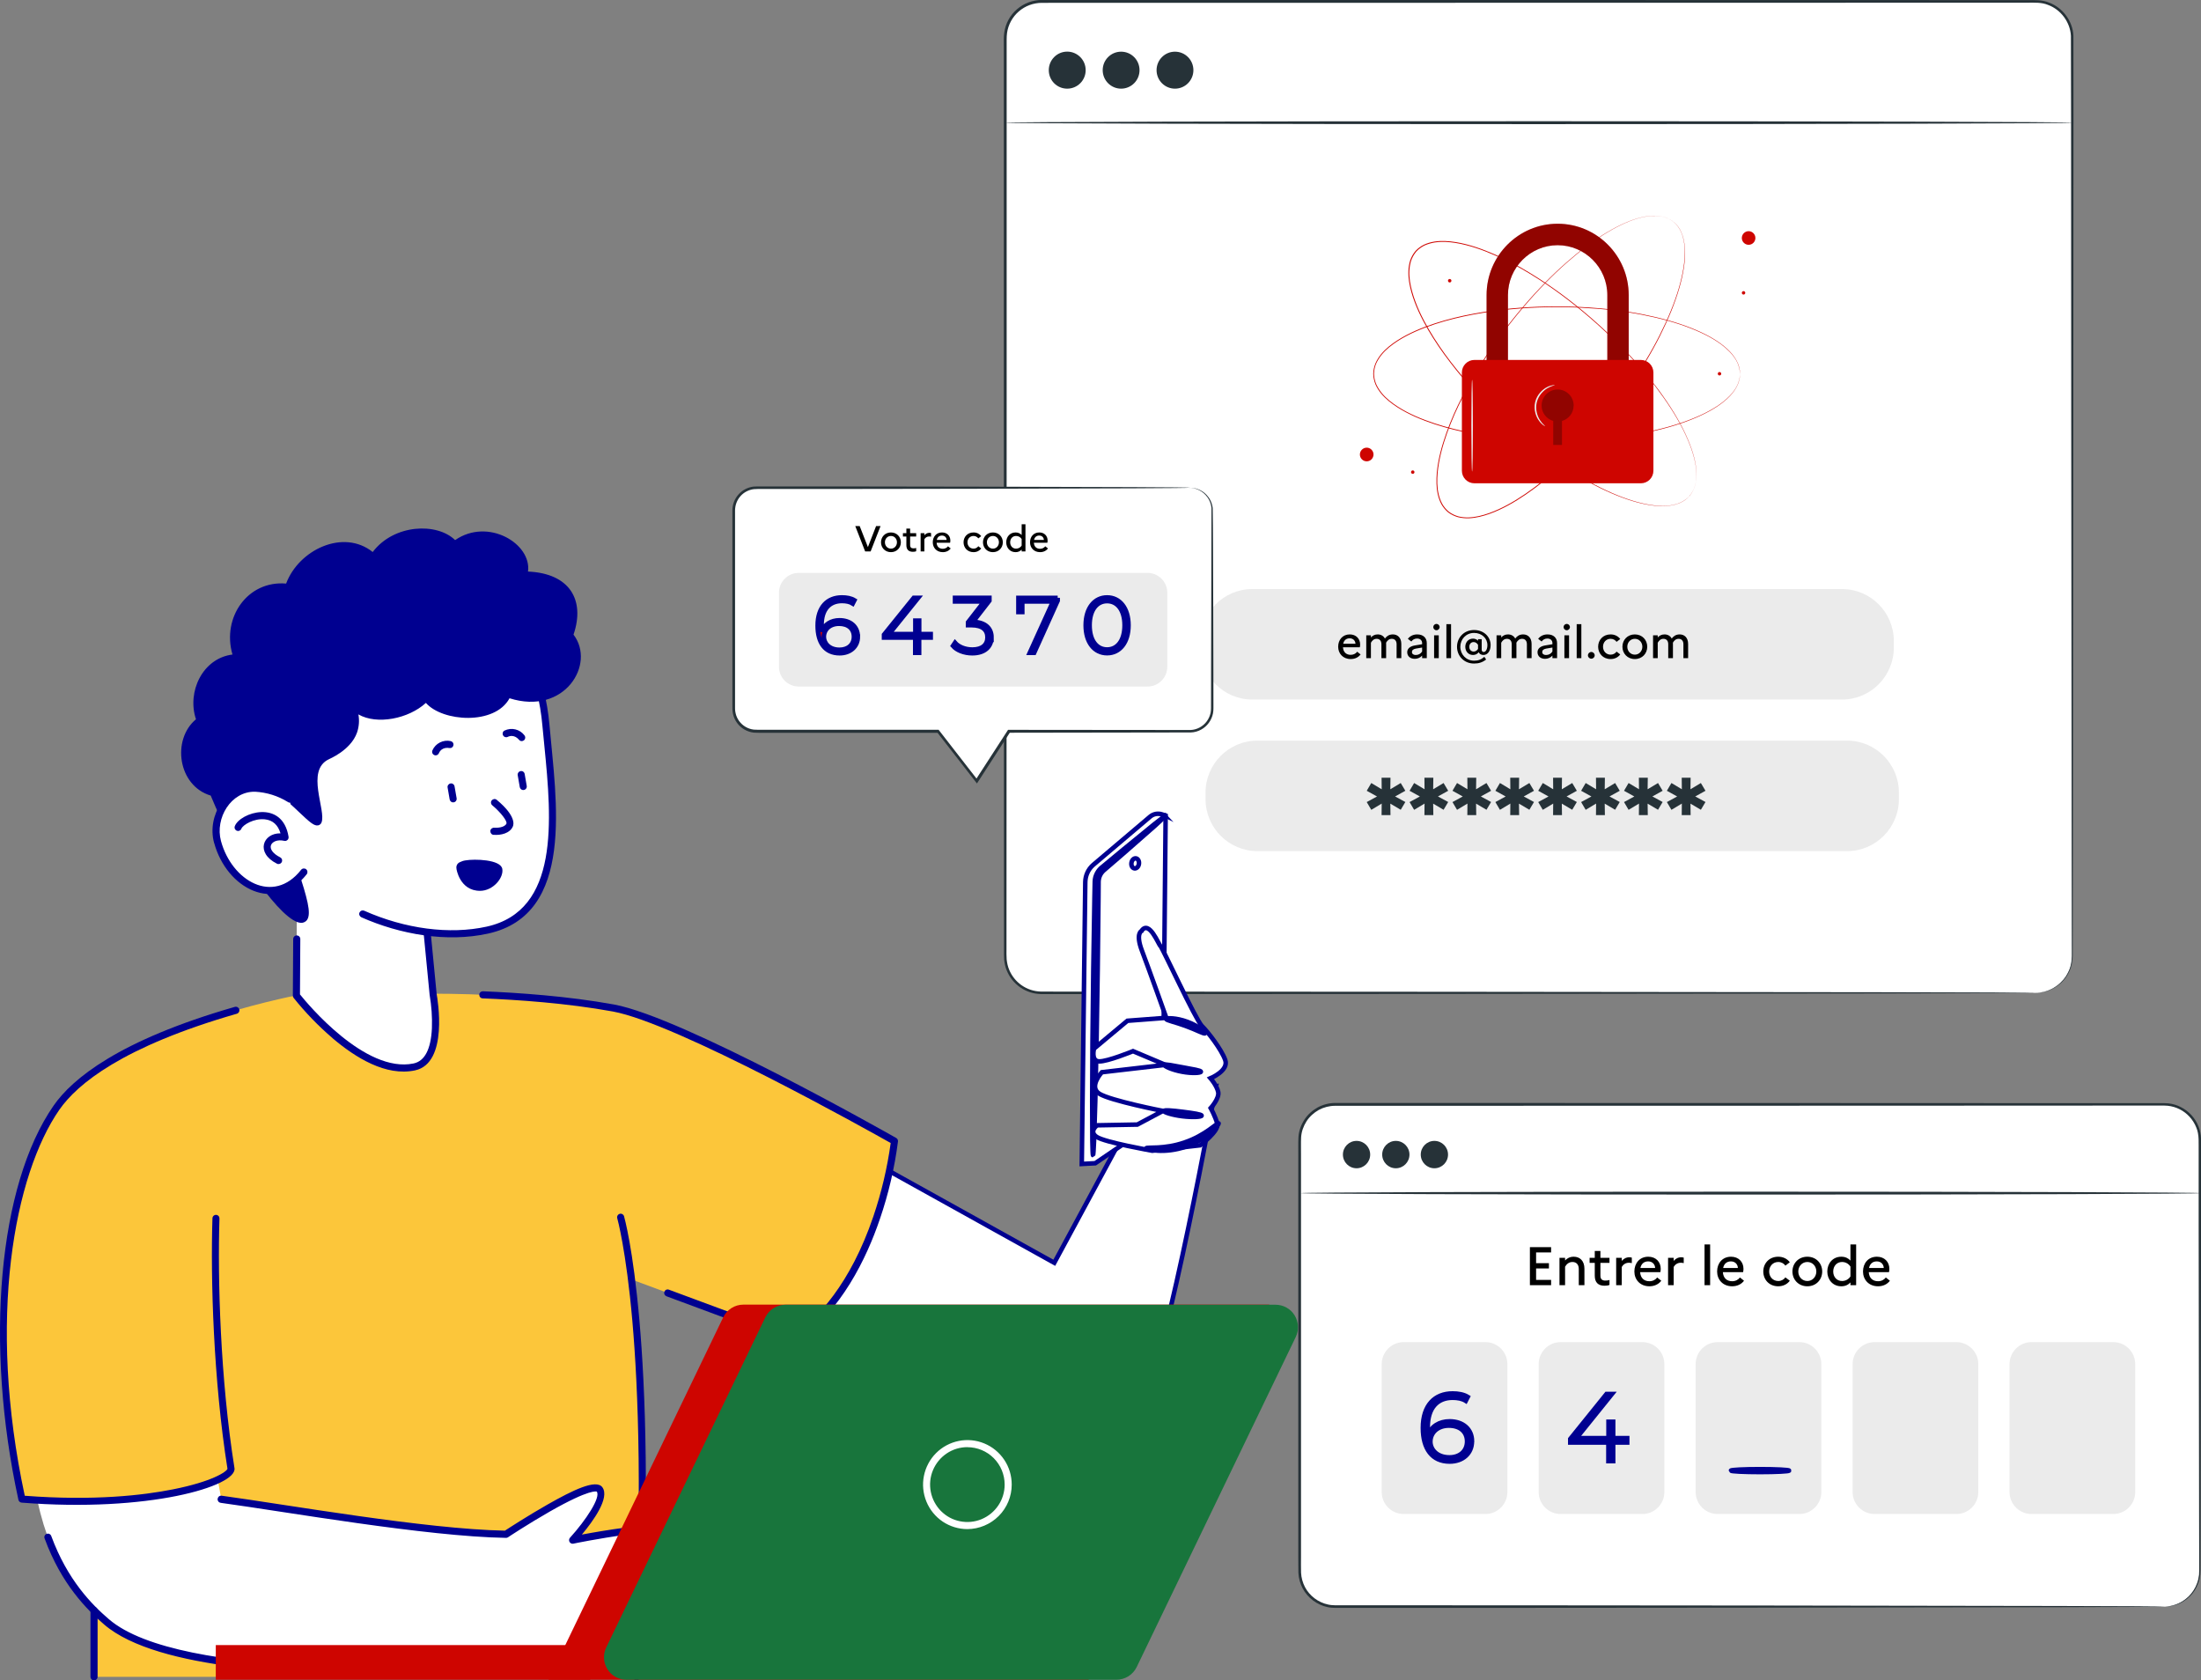 <svg width="486" height="371" viewBox="0 0 486 371" fill="none" xmlns="http://www.w3.org/2000/svg">
<rect x="0" y="0" width="486" height="371" fill="#808080" stroke="none"/>
<g clip-path="url(#clip0_1708_6946)">
<path d="M449.496 0.321H230.007C225.555 0.321 221.947 3.943 221.947 8.412V211.124C221.947 215.593 225.555 219.215 230.007 219.215H449.496C453.948 219.215 457.556 215.593 457.556 211.124V8.412C457.556 3.943 453.948 0.321 449.496 0.321Z" fill="white"/>
<path d="M449.496 219.215C449.496 219.215 449.693 219.191 450.074 219.166C450.455 219.141 451.032 219.055 451.757 218.845C452.482 218.623 453.367 218.241 454.264 217.563C455.16 216.884 456.082 215.91 456.709 214.565C457.409 213.233 457.544 211.544 457.483 209.706C457.483 207.868 457.483 205.845 457.47 203.662C457.47 199.296 457.458 194.251 457.446 188.577C457.421 165.87 457.384 133.036 457.347 92.469C457.347 72.18 457.323 49.953 457.311 26.099C457.311 20.142 457.286 14.085 457.274 7.918C457.126 4.934 455.074 2.121 452.224 1.085C450.811 0.493 449.275 0.592 447.69 0.592C446.117 0.592 444.545 0.592 442.96 0.592C430.304 0.592 417.268 0.592 403.913 0.604C350.466 0.604 291.711 0.617 230.044 0.629C228.188 0.629 226.358 1.307 224.957 2.528C223.556 3.737 222.61 5.464 222.365 7.289C222.242 8.19 222.291 9.164 222.279 10.126V13C222.279 14.912 222.279 16.836 222.279 18.748C222.279 26.395 222.279 33.993 222.279 41.529C222.279 56.602 222.279 71.464 222.279 86.068C222.279 115.263 222.266 143.434 222.254 170.261C222.254 183.681 222.254 196.755 222.242 209.459C222.242 210.248 222.217 211.062 222.279 211.815C222.365 212.567 222.512 213.332 222.807 214.035C223.372 215.453 224.355 216.675 225.596 217.538C226.837 218.401 228.311 218.882 229.81 218.919C231.358 218.919 232.894 218.919 234.43 218.932C240.573 218.932 246.618 218.932 252.553 218.932C276.315 218.944 298.456 218.956 318.668 218.969C359.079 219.018 391.786 219.043 414.405 219.067C425.697 219.092 434.47 219.117 440.429 219.129C443.402 219.141 445.663 219.154 447.199 219.166C448.722 219.166 449.509 219.203 449.509 219.203C449.509 219.203 448.722 219.228 447.199 219.24C445.663 219.24 443.402 219.252 440.429 219.277C434.47 219.289 425.697 219.314 414.405 219.339C391.798 219.363 359.091 219.4 318.668 219.437C298.456 219.437 276.315 219.462 252.553 219.474C246.606 219.474 240.573 219.474 234.43 219.474C232.894 219.474 231.346 219.474 229.798 219.474C228.201 219.437 226.603 218.919 225.276 217.994C223.95 217.069 222.893 215.762 222.291 214.245C221.971 213.492 221.812 212.678 221.726 211.864C221.664 211.038 221.701 210.261 221.689 209.459C221.689 196.755 221.689 183.668 221.676 170.261C221.676 143.434 221.676 115.275 221.652 86.068C221.652 71.464 221.652 56.614 221.652 41.529C221.652 33.993 221.652 26.395 221.652 18.748C221.652 16.836 221.652 14.924 221.652 13V10.126C221.652 9.164 221.603 8.214 221.75 7.203C222.02 5.217 223.028 3.342 224.552 2.047C226.063 0.728 228.053 -0.012 230.056 -0.012C291.723 -0.012 350.478 -0 403.925 0.012C417.281 0.012 430.317 0.012 442.972 0.025C444.557 0.025 446.13 0.025 447.702 0.025C449.238 0.025 450.922 -0.074 452.433 0.567C455.48 1.677 457.679 4.687 457.827 7.881C457.827 14.049 457.827 20.117 457.839 26.087C457.827 49.941 457.814 72.167 457.802 92.457C457.765 133.024 457.728 165.87 457.704 188.565C457.704 194.239 457.679 199.271 457.679 203.65C457.679 205.833 457.679 207.843 457.667 209.693C457.728 211.519 457.569 213.27 456.856 214.615C456.217 215.984 455.271 216.971 454.362 217.637C453.44 218.315 452.543 218.685 451.818 218.895C451.081 219.092 450.504 219.166 450.111 219.178C449.73 219.191 449.533 219.191 449.533 219.191L449.496 219.215Z" fill="#263238"/>
<path d="M239.726 15.492C239.726 17.749 237.907 19.574 235.646 19.574C233.386 19.574 231.58 17.749 231.58 15.492C231.58 13.235 233.398 11.397 235.646 11.397C237.895 11.397 239.726 13.222 239.726 15.492Z" fill="#263238"/>
<path d="M247.552 19.574C249.798 19.574 251.619 17.746 251.619 15.492C251.619 13.237 249.798 11.409 247.552 11.409C245.306 11.409 243.485 13.237 243.485 15.492C243.485 17.746 245.306 19.574 247.552 19.574Z" fill="#263238"/>
<path d="M259.446 19.574C261.692 19.574 263.513 17.746 263.513 15.492C263.513 13.237 261.692 11.409 259.446 11.409C257.2 11.409 255.379 13.237 255.379 15.492C255.379 17.746 257.2 19.574 259.446 19.574Z" fill="#263238"/>
<path d="M457.556 27.086C457.556 27.259 404.81 27.407 339.764 27.407C274.718 27.407 221.959 27.259 221.959 27.086C221.959 26.913 274.694 26.765 339.764 26.765C404.834 26.765 457.556 26.913 457.556 27.086Z" fill="#263238"/>
<path d="M373.036 109.552C373.036 109.552 373.134 109.416 373.319 109.17C373.368 109.108 373.417 109.034 373.479 108.96C373.528 108.874 373.577 108.787 373.638 108.689C373.749 108.491 373.896 108.257 373.995 107.973C374.056 107.838 374.117 107.69 374.179 107.529C374.228 107.369 374.277 107.196 374.326 107.011C374.388 106.826 374.412 106.641 374.449 106.432C374.474 106.222 374.535 106.025 374.535 105.79C374.633 104.902 374.572 103.866 374.4 102.719C374.044 100.425 373.073 97.724 371.599 94.788C370.112 91.84 368.072 88.683 365.566 85.377C363.059 82.072 360.049 78.667 356.572 75.238C353.107 71.822 349.175 68.381 344.777 65.124C342.577 63.496 340.255 61.917 337.798 60.437C335.353 58.945 332.773 57.563 330.045 56.355C327.33 55.171 324.455 54.135 321.42 53.641C319.909 53.407 318.348 53.296 316.825 53.53C316.063 53.654 315.313 53.863 314.601 54.172C313.9 54.517 313.261 54.961 312.733 55.541C312.229 56.133 311.848 56.824 311.59 57.551C311.357 58.291 311.234 59.068 311.197 59.845C311.136 61.4 311.431 62.941 311.836 64.421C312.659 67.382 314.011 70.132 315.498 72.71C316.997 75.288 318.668 77.705 320.412 79.975C322.157 82.244 323.988 84.39 325.843 86.401C329.566 90.422 333.412 93.949 337.196 97.021C340.98 100.092 344.703 102.707 348.254 104.828C351.805 106.95 355.171 108.627 358.255 109.774C361.327 110.921 364.116 111.575 366.426 111.674C367.581 111.723 368.613 111.661 369.473 111.464C369.694 111.427 369.891 111.353 370.087 111.304C370.284 111.254 370.481 111.193 370.64 111.119C370.812 111.045 370.984 110.983 371.132 110.921C371.279 110.847 371.427 110.761 371.562 110.687C371.832 110.551 372.041 110.379 372.238 110.243C372.324 110.169 372.422 110.119 372.496 110.058C372.569 109.996 372.631 109.934 372.68 109.873C372.901 109.651 373.024 109.552 373.024 109.552C373.024 109.552 372.913 109.663 372.692 109.885C372.631 109.947 372.569 110.008 372.508 110.07C372.434 110.132 372.348 110.193 372.25 110.268C372.066 110.403 371.857 110.576 371.586 110.712C371.451 110.786 371.316 110.872 371.156 110.946C370.997 111.008 370.837 111.082 370.653 111.156C370.481 111.23 370.296 111.291 370.087 111.341C369.891 111.39 369.682 111.476 369.461 111.501C368.588 111.698 367.556 111.772 366.389 111.723C364.067 111.637 361.266 110.995 358.182 109.848C355.085 108.713 351.719 107.048 348.156 104.927C344.592 102.805 340.87 100.19 337.073 97.119C333.289 94.048 329.431 90.52 325.696 86.499C323.828 84.489 321.997 82.343 320.253 80.061C318.496 77.792 316.825 75.362 315.313 72.784C313.827 70.194 312.463 67.443 311.627 64.446C311.222 62.954 310.927 61.4 310.988 59.821C311.013 59.031 311.148 58.242 311.382 57.477C311.652 56.725 312.033 56.009 312.561 55.405C313.102 54.813 313.765 54.344 314.478 53.999C315.203 53.666 315.977 53.456 316.751 53.333C318.311 53.099 319.884 53.21 321.408 53.444C324.455 53.937 327.342 54.986 330.07 56.17C332.797 57.379 335.39 58.772 337.835 60.265C340.292 61.757 342.614 63.336 344.826 64.964C349.237 68.233 353.169 71.674 356.633 75.103C360.098 78.532 363.109 81.96 365.615 85.266C368.122 88.572 370.161 91.754 371.636 94.714C373.11 97.662 374.081 100.375 374.425 102.682C374.597 103.829 374.646 104.877 374.547 105.766C374.547 105.988 374.486 106.197 374.449 106.407C374.412 106.617 374.388 106.802 374.326 106.987C374.277 107.172 374.228 107.344 374.179 107.505C374.117 107.665 374.056 107.813 373.995 107.961C373.884 108.245 373.749 108.479 373.626 108.676C373.565 108.775 373.515 108.874 373.466 108.948C373.405 109.022 373.356 109.096 373.306 109.157C373.11 109.404 373.012 109.527 373.012 109.527L373.036 109.552Z" fill="#CE0500"/>
<path d="M384.193 82.516C384.193 82.516 384.18 82.355 384.156 82.047C384.156 81.973 384.143 81.887 384.131 81.788C384.119 81.689 384.094 81.591 384.07 81.48C384.02 81.258 383.971 80.986 383.861 80.703C383.812 80.555 383.762 80.407 383.701 80.246C383.627 80.098 383.541 79.938 383.468 79.765C383.394 79.593 383.283 79.432 383.173 79.26C383.062 79.087 382.964 78.902 382.816 78.729C382.3 78.001 381.563 77.274 380.678 76.534C378.897 75.054 376.378 73.684 373.319 72.488C370.259 71.279 366.635 70.28 362.58 69.491C358.526 68.701 354.004 68.171 349.151 67.937C344.298 67.702 339.088 67.764 333.645 68.282C330.93 68.541 328.141 68.924 325.327 69.442C322.513 69.972 319.663 70.65 316.837 71.575C314.023 72.513 311.185 73.66 308.605 75.313C307.327 76.151 306.086 77.101 305.103 78.297C304.612 78.902 304.194 79.556 303.874 80.259C303.58 80.974 303.408 81.739 303.395 82.528C303.408 83.305 303.58 84.082 303.874 84.798C304.194 85.513 304.612 86.167 305.103 86.771C306.086 87.968 307.327 88.93 308.605 89.756C311.185 91.421 314.023 92.556 316.837 93.493C319.663 94.418 322.513 95.109 325.327 95.627C328.141 96.157 330.917 96.527 333.645 96.786C339.088 97.305 344.298 97.354 349.163 97.132C354.016 96.897 358.526 96.367 362.592 95.578C366.647 94.788 370.272 93.789 373.331 92.581C376.39 91.384 378.897 90.015 380.691 88.535C381.575 87.795 382.313 87.067 382.829 86.339C382.976 86.167 383.074 85.969 383.185 85.809C383.296 85.636 383.406 85.476 383.48 85.303C383.566 85.131 383.64 84.97 383.713 84.822C383.775 84.662 383.824 84.514 383.873 84.366C383.984 84.082 384.033 83.811 384.082 83.589C384.107 83.478 384.131 83.367 384.143 83.281C384.143 83.182 384.156 83.096 384.168 83.022C384.193 82.713 384.205 82.553 384.205 82.553C384.205 82.553 384.205 82.713 384.18 83.022C384.18 83.096 384.18 83.194 384.168 83.281C384.168 83.379 384.131 83.478 384.106 83.601C384.057 83.823 384.02 84.094 383.91 84.378C383.861 84.526 383.812 84.674 383.75 84.835C383.676 84.995 383.603 85.155 383.517 85.316C383.443 85.488 383.332 85.661 383.222 85.834C383.111 86.006 383.013 86.204 382.866 86.376C382.349 87.116 381.625 87.856 380.728 88.597C378.946 90.089 376.427 91.47 373.368 92.679C370.309 93.9 366.684 94.912 362.617 95.701C358.55 96.503 354.041 97.033 349.175 97.28C344.31 97.514 339.1 97.465 333.645 96.959C330.917 96.7 328.128 96.33 325.315 95.8C322.501 95.282 319.638 94.591 316.8 93.666C313.974 92.728 311.136 91.581 308.519 89.904C307.229 89.065 305.975 88.103 304.968 86.882C304.464 86.278 304.034 85.599 303.715 84.872C303.42 84.132 303.235 83.342 303.223 82.528C303.235 81.726 303.42 80.925 303.727 80.185C304.046 79.457 304.489 78.778 304.98 78.174C305.988 76.953 307.241 75.991 308.531 75.152C311.136 73.487 313.974 72.328 316.8 71.403C319.638 70.478 322.489 69.787 325.315 69.269C328.128 68.739 330.917 68.368 333.645 68.109C339.1 67.604 344.31 67.542 349.175 67.789C354.041 68.035 358.55 68.578 362.617 69.368C366.684 70.169 370.309 71.181 373.368 72.389C376.427 73.598 378.946 74.98 380.728 76.472C381.625 77.212 382.349 77.952 382.866 78.692C383.013 78.865 383.111 79.062 383.222 79.235C383.332 79.407 383.443 79.58 383.517 79.753C383.603 79.926 383.676 80.086 383.75 80.234C383.812 80.394 383.861 80.555 383.91 80.69C384.02 80.974 384.07 81.245 384.106 81.467C384.131 81.578 384.156 81.689 384.168 81.788C384.168 81.887 384.168 81.973 384.18 82.047C384.205 82.355 384.205 82.516 384.205 82.516H384.193Z" fill="#CE0500"/>
<path d="M369.412 48.88C369.412 48.88 369.276 48.794 369.018 48.621C368.957 48.584 368.883 48.535 368.797 48.473C368.711 48.424 368.613 48.387 368.515 48.338C368.306 48.239 368.072 48.116 367.777 48.029C367.63 47.98 367.483 47.931 367.323 47.881C367.151 47.844 366.979 47.807 366.795 47.77C366.61 47.721 366.414 47.709 366.217 47.696C366.008 47.684 365.799 47.647 365.578 47.647C364.694 47.61 363.661 47.746 362.543 47.992C360.283 48.498 357.666 49.657 354.852 51.347C352.026 53.037 349.028 55.294 345.919 58.032C342.811 60.77 339.629 64.027 336.471 67.727C333.313 71.439 330.168 75.609 327.231 80.246C325.769 82.565 324.356 84.995 323.054 87.56C321.739 90.114 320.547 92.79 319.54 95.602C318.545 98.414 317.722 101.362 317.439 104.421C317.316 105.951 317.304 107.517 317.648 109.034C317.82 109.787 318.078 110.527 318.446 111.217C318.827 111.896 319.331 112.5 319.933 112.993C320.56 113.462 321.272 113.795 322.01 114.005C322.759 114.19 323.533 114.264 324.307 114.239C325.855 114.19 327.367 113.795 328.804 113.289C331.691 112.253 334.333 110.712 336.79 109.046C339.248 107.369 341.533 105.531 343.671 103.619C345.809 101.708 347.812 99.734 349.679 97.736C353.414 93.727 356.658 89.632 359.447 85.636C362.236 81.64 364.583 77.73 366.451 74.03C368.318 70.329 369.743 66.839 370.677 63.681C371.599 60.524 372.066 57.687 372.004 55.368C371.967 54.209 371.844 53.185 371.586 52.322C371.537 52.099 371.451 51.902 371.39 51.717C371.328 51.52 371.255 51.335 371.169 51.175C371.083 51.002 371.009 50.841 370.935 50.693C370.849 50.545 370.763 50.41 370.677 50.286C370.53 50.015 370.345 49.818 370.198 49.645C370.124 49.559 370.063 49.472 369.989 49.398C369.915 49.337 369.854 49.275 369.793 49.226C369.559 49.016 369.448 48.905 369.448 48.905C369.448 48.905 369.571 49.004 369.805 49.213C369.866 49.263 369.928 49.324 370.001 49.386C370.075 49.46 370.137 49.534 370.21 49.62C370.358 49.793 370.542 49.99 370.702 50.262C370.788 50.385 370.874 50.521 370.96 50.669C371.033 50.817 371.119 50.989 371.193 51.15C371.279 51.31 371.353 51.508 371.414 51.693C371.476 51.89 371.574 52.087 371.623 52.309C371.881 53.173 372.016 54.196 372.066 55.368C372.152 57.699 371.697 60.548 370.775 63.718C369.854 66.888 368.429 70.391 366.573 74.104C364.706 77.816 362.371 81.726 359.582 85.735C356.793 89.743 353.549 93.851 349.814 97.859C347.947 99.87 345.944 101.843 343.794 103.755C341.656 105.667 339.358 107.517 336.901 109.194C334.431 110.872 331.79 112.414 328.878 113.462C327.428 113.968 325.892 114.375 324.319 114.424C323.533 114.449 322.735 114.375 321.96 114.19C321.199 113.98 320.461 113.635 319.81 113.154C319.184 112.648 318.668 112.019 318.274 111.328C317.894 110.625 317.636 109.873 317.464 109.096C317.119 107.554 317.132 105.963 317.255 104.433C317.537 101.338 318.373 98.39 319.368 95.565C320.375 92.753 321.58 90.064 322.894 87.511C324.209 84.945 325.622 82.516 327.084 80.197C330.02 75.559 333.178 71.39 336.348 67.678C339.518 63.965 342.713 60.721 345.833 57.983C348.954 55.245 351.965 52.988 354.803 51.31C357.629 49.62 360.258 48.473 362.531 47.968C363.661 47.721 364.694 47.585 365.59 47.635C365.812 47.635 366.033 47.672 366.229 47.684C366.438 47.696 366.635 47.721 366.819 47.77C367.003 47.807 367.175 47.844 367.347 47.881C367.507 47.931 367.667 47.992 367.802 48.029C368.097 48.116 368.33 48.239 368.539 48.35C368.638 48.399 368.736 48.449 368.822 48.498C368.908 48.547 368.969 48.597 369.043 48.646C369.301 48.819 369.436 48.917 369.436 48.917L369.412 48.88Z" fill="#CE0500"/>
<path d="M302.842 99.278C303.432 99.87 303.432 100.82 302.842 101.412C302.253 102.004 301.306 102.004 300.717 101.412C300.127 100.82 300.127 99.87 300.717 99.278C301.306 98.686 302.253 98.686 302.842 99.278Z" fill="#CE0500"/>
<path d="M387.608 52.544C387.608 53.382 386.932 54.048 386.109 54.048C385.286 54.048 384.61 53.37 384.61 52.544C384.61 51.717 385.286 51.039 386.109 51.039C386.932 51.039 387.608 51.717 387.608 52.544Z" fill="#CE0500"/>
<path d="M312.328 104.236C312.328 104.446 312.156 104.618 311.947 104.618C311.738 104.618 311.566 104.446 311.566 104.236C311.566 104.026 311.738 103.854 311.947 103.854C312.156 103.854 312.328 104.026 312.328 104.236Z" fill="#CE0500"/>
<path d="M320.486 61.979C320.486 62.189 320.314 62.362 320.105 62.362C319.896 62.362 319.724 62.189 319.724 61.979C319.724 61.77 319.896 61.597 320.105 61.597C320.314 61.597 320.486 61.77 320.486 61.979Z" fill="#CE0500"/>
<path d="M380.064 82.516C380.064 82.725 379.892 82.898 379.683 82.898C379.474 82.898 379.302 82.725 379.302 82.516C379.302 82.306 379.474 82.133 379.683 82.133C379.892 82.133 380.064 82.306 380.064 82.516Z" fill="#CE0500"/>
<path d="M385.372 64.656C385.372 64.865 385.2 65.038 384.991 65.038C384.782 65.038 384.61 64.865 384.61 64.656C384.61 64.446 384.782 64.273 384.991 64.273C385.2 64.273 385.372 64.446 385.372 64.656Z" fill="#CE0500"/>
<path d="M359.631 90.952H354.913V65.149C354.913 59.081 349.986 54.135 343.941 54.135C337.896 54.135 332.969 59.081 332.969 65.149V90.952H328.251V65.149C328.251 56.466 335.291 49.398 343.941 49.398C352.591 49.398 359.631 56.466 359.631 65.149V90.952Z" fill="#CE0500"/>
<g opacity="0.3">
<path d="M359.631 90.952H354.913V65.149C354.913 59.081 349.986 54.135 343.941 54.135C337.896 54.135 332.969 59.081 332.969 65.149V90.952H328.251V65.149C328.251 56.466 335.291 49.398 343.941 49.398C352.591 49.398 359.631 56.466 359.631 65.149V90.952Z" fill="black"/>
</g>
<path d="M362.322 79.469H325.56C324.034 79.469 322.796 80.712 322.796 82.244V103.928C322.796 105.461 324.034 106.703 325.56 106.703H362.322C363.849 106.703 365.087 105.461 365.087 103.928V82.244C365.087 80.712 363.849 79.469 362.322 79.469Z" fill="#CE0500"/>
<g opacity="0.3">
<path d="M347.48 89.546C347.48 87.585 345.895 85.994 343.941 85.994C341.988 85.994 340.403 87.585 340.403 89.546C340.403 91.162 341.496 92.519 342.971 92.938V98.242H344.9V92.938C346.374 92.519 347.468 91.162 347.468 89.546H347.48Z" fill="black"/>
</g>
<path d="M325.057 104.125C324.958 104.125 324.885 99.586 324.885 93.987C324.885 88.387 324.958 83.835 325.057 83.835C325.155 83.835 325.229 88.374 325.229 93.987C325.229 99.599 325.155 104.125 325.057 104.125Z" fill="#EBEBEB"/>
<path d="M341.177 94.098C341.177 94.098 341.017 94.048 340.759 93.863C340.513 93.678 340.182 93.382 339.85 92.926C339.186 92.062 338.584 90.484 338.977 88.782C339.383 87.079 340.636 85.945 341.607 85.464C342.098 85.217 342.528 85.094 342.835 85.044C343.143 84.995 343.315 84.995 343.315 85.02C343.327 85.081 342.639 85.155 341.73 85.686C340.833 86.191 339.702 87.289 339.322 88.868C338.953 90.434 339.481 91.927 340.059 92.79C340.636 93.678 341.226 94.048 341.177 94.098Z" fill="#EBEBEB"/>
<path d="M406.726 130.052H276.524C270.2 130.052 265.073 135.198 265.073 141.547V142.953C265.073 149.302 270.2 154.449 276.524 154.449H406.726C413.051 154.449 418.177 149.302 418.177 142.953V141.547C418.177 135.198 413.051 130.052 406.726 130.052Z" fill="#EBEBEB"/>
<path d="M407.844 163.514H277.642C271.318 163.514 266.191 168.661 266.191 175.01V176.416C266.191 182.764 271.318 187.911 277.642 187.911H407.844C414.169 187.911 419.296 182.764 419.296 176.416V175.01C419.296 168.661 414.169 163.514 407.844 163.514Z" fill="#EBEBEB"/>
<path d="M308.04 175.836L310.313 177.069L309.293 178.784L306.995 177.427L307.032 179.968H305.066L305.091 177.415L302.793 178.796L301.786 177.082L304.059 175.848L301.786 174.59L302.793 172.876L305.091 174.257L305.066 171.704H307.032L306.995 174.257L309.293 172.876L310.313 174.59L308.04 175.848V175.836Z" fill="#263238"/>
<path d="M317.5 175.836L319.773 177.069L318.754 178.784L316.456 177.427L316.493 179.968H314.527L314.552 177.415L312.254 178.796L311.246 177.082L313.519 175.848L311.246 174.59L312.254 172.876L314.552 174.257L314.527 171.704H316.493L316.456 174.257L318.754 172.876L319.773 174.59L317.5 175.848V175.836Z" fill="#263238"/>
<path d="M326.973 175.836L329.246 177.069L328.227 178.784L325.929 177.427L325.966 179.968H324L324.025 177.415L321.727 178.796L320.719 177.082L322.993 175.848L320.719 174.59L321.727 172.876L324.025 174.257L324 171.704H325.966L325.929 174.257L328.227 172.876L329.246 174.59L326.973 175.848V175.836Z" fill="#263238"/>
<path d="M336.446 175.836L338.719 177.069L337.7 178.784L335.402 177.427L335.439 179.968H333.473L333.498 177.415L331.2 178.796L330.192 177.082L332.466 175.848L330.192 174.59L331.2 172.876L333.498 174.257L333.473 171.704H335.439L335.402 174.257L337.7 172.876L338.719 174.59L336.446 175.848V175.836Z" fill="#263238"/>
<path d="M345.907 175.836L348.18 177.069L347.16 178.784L344.863 177.427L344.9 179.968H342.934L342.958 177.415L340.661 178.796L339.653 177.082L341.926 175.848L339.653 174.59L340.661 172.876L342.958 174.257L342.934 171.704H344.9L344.863 174.257L347.16 172.876L348.18 174.59L345.907 175.848V175.836Z" fill="#263238"/>
<path d="M355.38 175.836L357.653 177.069L356.633 178.784L354.336 177.427L354.373 179.968H352.407L352.431 177.415L350.134 178.796L349.126 177.082L351.399 175.848L349.126 174.59L350.134 172.876L352.431 174.257L352.407 171.704H354.373L354.336 174.257L356.633 172.876L357.653 174.59L355.38 175.848V175.836Z" fill="#263238"/>
<path d="M364.853 175.836L367.126 177.069L366.106 178.784L363.809 177.427L363.846 179.968H361.88L361.904 177.415L359.607 178.796L358.599 177.082L360.872 175.848L358.599 174.59L359.607 172.876L361.904 174.257L361.88 171.704H363.846L363.809 174.257L366.106 172.876L367.126 174.59L364.853 175.848V175.836Z" fill="#263238"/>
<path d="M374.314 175.836L376.587 177.069L375.567 178.784L373.27 177.427L373.306 179.968H371.341L371.365 177.415L369.068 178.796L368.06 177.082L370.333 175.848L368.06 174.59L369.068 172.876L371.365 174.257L371.341 171.704H373.306L373.27 174.257L375.567 172.876L376.587 174.59L374.314 175.848V175.836Z" fill="#263238"/>
<path d="M477.854 243.847H294.758C290.428 243.847 286.919 247.37 286.919 251.716V346.862C286.919 351.208 290.428 354.731 294.758 354.731H477.854C482.183 354.731 485.693 351.208 485.693 346.862V251.716C485.693 247.37 482.183 243.847 477.854 243.847Z" fill="white"/>
<path d="M477.866 354.719C477.866 354.719 478.395 354.719 479.414 354.534C480.397 354.312 481.921 353.806 483.358 352.375C484.059 351.66 484.71 350.723 485.128 349.563C485.361 348.984 485.472 348.342 485.57 347.676C485.619 347.01 485.607 346.295 485.607 345.555C485.607 342.594 485.595 339.178 485.582 335.342C485.558 319.961 485.521 297.735 485.484 270.267C485.484 266.838 485.484 263.31 485.484 259.721C485.484 257.92 485.484 256.107 485.484 254.269C485.435 252.432 485.681 250.544 484.931 248.867C484.255 247.19 482.953 245.746 481.294 244.908C480.471 244.488 479.574 244.229 478.64 244.131C477.731 244.057 476.736 244.106 475.765 244.094C471.883 244.094 467.926 244.094 463.909 244.094C447.813 244.094 430.624 244.118 412.526 244.118C376.341 244.118 336.557 244.131 294.795 244.143C293.541 244.143 292.3 244.464 291.195 245.056C290.113 245.672 289.155 246.523 288.479 247.584C287.816 248.633 287.373 249.841 287.3 251.087C287.238 252.333 287.287 253.665 287.275 254.948C287.275 260.128 287.275 265.271 287.275 270.378C287.275 280.59 287.275 290.643 287.275 300.535C287.275 310.415 287.275 320.134 287.275 329.644C287.275 334.392 287.275 339.104 287.275 343.754C287.275 344.913 287.251 346.097 287.287 347.22C287.337 348.33 287.644 349.428 288.147 350.402C289.18 352.363 291.096 353.794 293.234 354.25C294.291 354.497 295.409 354.398 296.539 354.423C297.657 354.423 298.788 354.423 299.906 354.423C302.142 354.423 304.354 354.423 306.565 354.423C310.976 354.423 315.326 354.423 319.614 354.423C328.19 354.423 336.508 354.423 344.556 354.435C360.651 354.448 375.641 354.46 389.328 354.472C416.691 354.509 438.831 354.546 454.153 354.571C461.795 354.596 467.742 354.62 471.772 354.633C473.775 354.645 475.311 354.657 476.355 354.67C477.387 354.67 477.915 354.707 477.915 354.707C477.915 354.707 477.387 354.731 476.355 354.744C475.311 354.744 473.775 354.756 471.772 354.781C467.73 354.793 461.795 354.818 454.153 354.842C438.831 354.867 416.691 354.904 389.328 354.941C375.641 354.941 360.651 354.966 344.556 354.978C336.508 354.978 328.19 354.978 319.614 354.99C315.326 354.99 310.976 354.99 306.565 354.99C304.366 354.99 302.142 354.99 299.906 354.99C298.788 354.99 297.67 354.99 296.539 354.99C295.433 354.966 294.278 355.077 293.111 354.818C290.814 354.337 288.749 352.782 287.631 350.673C287.078 349.625 286.747 348.441 286.698 347.244C286.661 346.06 286.698 344.926 286.673 343.754C286.673 339.104 286.673 334.392 286.673 329.644C286.673 320.134 286.673 310.427 286.673 300.535C286.673 290.655 286.673 280.59 286.673 270.378C286.673 265.271 286.673 260.128 286.673 254.948C286.685 253.64 286.636 252.382 286.71 251.038C286.796 249.681 287.275 248.374 288 247.239C288.725 246.092 289.769 245.167 290.949 244.501C292.141 243.859 293.492 243.514 294.856 243.514C336.618 243.514 376.403 243.526 412.587 243.539C430.685 243.539 447.874 243.563 463.97 243.563C467.988 243.563 471.944 243.563 475.827 243.563C476.81 243.576 477.743 243.526 478.751 243.6C479.734 243.699 480.704 243.983 481.577 244.439C483.334 245.327 484.722 246.869 485.435 248.657C485.803 249.558 485.988 250.507 486.012 251.469C486.012 252.395 486.012 253.32 486.012 254.245C486.012 256.082 486.012 257.896 486.012 259.696C486.012 263.286 486.012 266.813 486.012 270.242C485.975 297.71 485.939 319.937 485.914 335.317C485.914 339.153 485.889 342.57 485.889 345.53C485.889 346.27 485.889 346.985 485.84 347.676C485.742 348.355 485.619 349.008 485.373 349.6C484.931 350.784 484.268 351.734 483.543 352.449C482.068 353.88 480.52 354.386 479.525 354.583C479.009 354.67 478.628 354.707 478.358 354.707C478.1 354.707 477.965 354.707 477.965 354.707L477.866 354.719Z" fill="#263238"/>
<path d="M327.993 296.317H309.944C307.264 296.317 305.091 298.498 305.091 301.189V329.397C305.091 332.088 307.264 334.269 309.944 334.269H327.993C330.674 334.269 332.846 332.088 332.846 329.397V301.189C332.846 298.498 330.674 296.317 327.993 296.317Z" fill="#EBEBEB"/>
<path d="M362.654 296.317H344.605C341.924 296.317 339.752 298.498 339.752 301.189V329.397C339.752 332.088 341.924 334.269 344.605 334.269H362.654C365.334 334.269 367.507 332.088 367.507 329.397V301.189C367.507 298.498 365.334 296.317 362.654 296.317Z" fill="#EBEBEB"/>
<path d="M397.315 296.317H379.266C376.585 296.317 374.412 298.498 374.412 301.189V329.397C374.412 332.088 376.585 334.269 379.266 334.269H397.315C399.995 334.269 402.168 332.088 402.168 329.397V301.189C402.168 298.498 399.995 296.317 397.315 296.317Z" fill="#EBEBEB"/>
<path d="M431.975 296.317H413.926C411.246 296.317 409.073 298.498 409.073 301.189V329.397C409.073 332.088 411.246 334.269 413.926 334.269H431.975C434.656 334.269 436.829 332.088 436.829 329.397V301.189C436.829 298.498 434.656 296.317 431.975 296.317Z" fill="#EBEBEB"/>
<path d="M466.624 296.317H448.575C445.894 296.317 443.722 298.498 443.722 301.189V329.397C443.722 332.088 445.894 334.269 448.575 334.269H466.624C469.304 334.269 471.477 332.088 471.477 329.397V301.189C471.477 298.498 469.304 296.317 466.624 296.317Z" fill="#EBEBEB"/>
<path d="M325.02 318.222C325.02 320.936 322.931 322.687 320.105 322.687C316.223 322.687 314.183 319.887 314.183 315.249C314.183 310.229 316.837 307.652 320.744 307.652C322.01 307.652 323.189 307.861 324.098 308.416L323.656 309.28C322.894 308.799 321.862 308.601 320.744 308.601C317.427 308.601 315.264 310.784 315.264 315.077C315.264 315.521 315.289 316.175 315.387 316.853C316.001 314.904 317.857 313.806 320.093 313.806C323.042 313.806 325.032 315.545 325.032 318.21L325.02 318.222ZM323.939 318.247C323.939 316.125 322.415 314.756 319.933 314.756C317.451 314.756 315.842 316.298 315.842 318.296C315.842 320.035 317.291 321.762 320.056 321.762C322.354 321.762 323.939 320.38 323.939 318.247Z" fill="#000091" stroke="#000091"/>
<path d="M359.3 318.481H356.203V322.588H355.147V318.481H346.73V317.692L354.741 307.763H355.945L348.082 317.519H355.171V313.893H356.203V317.519H359.3V318.469V318.481Z" fill="#000091" stroke="#000091"/>
<path d="M395.054 324.685C395.054 324.858 392.179 325.006 388.628 325.006C385.077 325.006 382.202 324.858 382.202 324.685C382.202 324.512 385.077 324.365 388.628 324.365C392.179 324.365 395.054 324.512 395.054 324.685Z" fill="#000091" stroke="#000091"/>
<path d="M299.537 257.933C301.2 257.933 302.547 256.58 302.547 254.911C302.547 253.242 301.2 251.889 299.537 251.889C297.875 251.889 296.527 253.242 296.527 254.911C296.527 256.58 297.875 257.933 299.537 257.933Z" fill="#263238"/>
<path d="M311.222 254.911C311.222 256.576 309.87 257.933 308.212 257.933C306.553 257.933 305.201 256.576 305.201 254.911C305.201 253.246 306.553 251.889 308.212 251.889C309.87 251.889 311.222 253.246 311.222 254.911Z" fill="#263238"/>
<path d="M316.726 257.933C318.389 257.933 319.737 256.58 319.737 254.911C319.737 253.242 318.389 251.889 316.726 251.889C315.064 251.889 313.716 253.242 313.716 254.911C313.716 256.58 315.064 257.933 316.726 257.933Z" fill="#263238"/>
<path d="M486 263.421C486 263.594 441.498 263.742 386.613 263.742C331.728 263.742 287.214 263.594 287.214 263.421C287.214 263.249 331.704 263.101 386.613 263.101C441.522 263.101 486 263.249 486 263.421Z" fill="#263238"/>
<path d="M337.816 283.749V275.349H342.496V276.513H339.184V278.889H342.016V280.053H339.184V282.585H342.496V283.749H337.816ZM344.348 283.749V277.701H345.584V278.289C346.04 277.809 346.64 277.461 347.504 277.461C348.836 277.461 349.856 278.361 349.856 280.113V283.749H348.608V280.161C348.608 279.201 348.08 278.625 347.216 278.625C346.388 278.625 345.896 279.141 345.584 279.669V283.749H344.348ZM352.138 281.649V278.817H350.998V277.701H352.138V276.189H353.386V277.701H355.39V278.817H353.386V281.649C353.386 282.465 353.818 282.729 354.49 282.729C354.898 282.729 355.174 282.681 355.39 282.597V283.689C355.102 283.809 354.766 283.869 354.298 283.869C352.882 283.869 352.138 283.125 352.138 281.649ZM356.864 283.749V277.701H358.1V278.385C358.52 277.917 359.048 277.581 359.792 277.581C359.984 277.581 360.164 277.617 360.32 277.665V278.877C360.128 278.829 359.936 278.793 359.684 278.793C358.916 278.793 358.412 279.201 358.1 279.717V283.749H356.864ZM366.824 282.765C366.26 283.521 365.336 283.989 364.208 283.989C362.12 283.989 360.884 282.489 360.884 280.725C360.884 278.913 362.036 277.461 363.956 277.461C365.624 277.461 366.704 278.601 366.704 280.137C366.704 280.413 366.668 280.689 366.62 280.869H362.156C362.24 282.189 363.044 282.873 364.208 282.873C364.94 282.873 365.552 282.549 365.924 282.045L366.824 282.765ZM363.932 278.493C363.032 278.493 362.408 279.009 362.216 279.945H365.468C365.444 279.189 364.904 278.493 363.932 278.493ZM368.325 283.749V277.701H369.561V278.385C369.981 277.917 370.509 277.581 371.253 277.581C371.445 277.581 371.625 277.617 371.781 277.665V278.877C371.589 278.829 371.397 278.793 371.145 278.793C370.377 278.793 369.873 279.201 369.561 279.717V283.749H368.325ZM376.376 283.749V274.749H377.612V283.749H376.376ZM385.094 282.765C384.53 283.521 383.606 283.989 382.478 283.989C380.39 283.989 379.154 282.489 379.154 280.725C379.154 278.913 380.306 277.461 382.226 277.461C383.894 277.461 384.974 278.601 384.974 280.137C384.974 280.413 384.938 280.689 384.89 280.869H380.426C380.51 282.189 381.314 282.873 382.478 282.873C383.21 282.873 383.822 282.549 384.194 282.045L385.094 282.765ZM382.202 278.493C381.302 278.493 380.678 279.009 380.486 279.945H383.738C383.714 279.189 383.174 278.493 382.202 278.493ZM392.661 282.825C393.345 282.825 393.897 282.489 394.233 282.021L395.205 282.765C394.653 283.509 393.765 283.989 392.649 283.989C390.621 283.989 389.349 282.489 389.349 280.725C389.349 278.961 390.621 277.461 392.649 277.461C393.753 277.461 394.653 277.941 395.205 278.685L394.233 279.429C393.897 278.961 393.345 278.625 392.649 278.625C391.485 278.625 390.645 279.537 390.645 280.725C390.645 281.925 391.485 282.825 392.661 282.825ZM399.071 277.461C401.039 277.461 402.359 278.937 402.359 280.725C402.359 282.513 401.039 283.989 399.071 283.989C397.115 283.989 395.783 282.513 395.783 280.725C395.783 278.937 397.115 277.461 399.071 277.461ZM399.083 282.825C400.223 282.825 401.063 281.877 401.063 280.725C401.063 279.549 400.223 278.625 399.083 278.625C397.919 278.625 397.079 279.561 397.079 280.725C397.079 281.889 397.919 282.825 399.083 282.825ZM403.482 280.725C403.482 278.961 404.67 277.461 406.578 277.461C407.442 277.461 408.09 277.773 408.594 278.313V274.749H409.854V283.749H408.594V283.137C408.09 283.677 407.442 283.989 406.578 283.989C404.67 283.989 403.482 282.489 403.482 280.725ZM404.79 280.725C404.79 281.913 405.57 282.825 406.734 282.825C407.514 282.825 408.186 282.453 408.594 281.817V279.633C408.15 278.973 407.49 278.625 406.734 278.625C405.57 278.625 404.79 279.537 404.79 280.725ZM417.308 282.765C416.744 283.521 415.82 283.989 414.692 283.989C412.604 283.989 411.368 282.489 411.368 280.725C411.368 278.913 412.52 277.461 414.44 277.461C416.108 277.461 417.188 278.601 417.188 280.137C417.188 280.413 417.152 280.689 417.104 280.869H412.64C412.724 282.189 413.528 282.873 414.692 282.873C415.424 282.873 416.036 282.549 416.408 282.045L417.308 282.765ZM414.416 278.493C413.516 278.493 412.892 279.009 412.7 279.945H415.952C415.928 279.189 415.388 278.493 414.416 278.493Z" fill="black"/>
<path d="M300.43 144.487C299.96 145.117 299.19 145.507 298.25 145.507C296.51 145.507 295.48 144.257 295.48 142.787C295.48 141.277 296.44 140.067 298.04 140.067C299.43 140.067 300.33 141.017 300.33 142.297C300.33 142.527 300.3 142.757 300.26 142.907H296.54C296.61 144.007 297.28 144.577 298.25 144.577C298.86 144.577 299.37 144.307 299.68 143.887L300.43 144.487ZM298.02 140.927C297.27 140.927 296.75 141.357 296.59 142.137H299.3C299.28 141.507 298.83 140.927 298.02 140.927ZM301.681 145.307V140.267H302.711V140.737C303.071 140.347 303.541 140.067 304.211 140.067C304.901 140.067 305.481 140.377 305.801 140.977C306.191 140.477 306.691 140.067 307.561 140.067C308.611 140.067 309.421 140.787 309.421 142.177V145.307H308.381V142.217C308.381 141.477 307.971 141.037 307.321 141.037C306.721 141.037 306.331 141.417 306.061 141.897C306.071 141.987 306.071 142.077 306.071 142.177V145.307H305.031V142.217C305.031 141.477 304.631 141.037 303.971 141.037C303.331 141.037 302.951 141.477 302.711 141.907V145.307H301.681ZM312.407 145.457C311.407 145.457 310.727 144.887 310.727 143.997C310.727 143.237 311.317 142.687 312.387 142.507L314.017 142.237V141.977C314.017 141.357 313.557 140.977 312.907 140.977C312.357 140.977 311.927 141.227 311.637 141.637L310.867 141.047C311.317 140.447 312.037 140.067 312.937 140.067C314.297 140.067 315.047 140.867 315.047 141.977V145.307H314.017V144.737C313.657 145.177 313.027 145.457 312.407 145.457ZM311.767 143.957C311.767 144.347 312.077 144.617 312.597 144.617C313.227 144.617 313.717 144.317 314.017 143.837V142.967L312.657 143.197C312.027 143.307 311.767 143.577 311.767 143.957ZM317.182 139.147C316.802 139.147 316.482 138.827 316.482 138.447C316.482 138.067 316.802 137.747 317.182 137.747C317.562 137.747 317.882 138.067 317.882 138.447C317.882 138.827 317.562 139.147 317.182 139.147ZM316.662 145.307V140.267H317.692V145.307H316.662ZM319.376 145.307V137.807H320.406V145.307H319.376ZM323.551 142.807C323.551 141.827 324.211 140.997 325.251 140.997C325.691 140.997 326.061 141.157 326.361 141.457V141.127H327.171V143.467C327.171 143.757 327.351 143.947 327.611 143.947C328.081 143.947 328.431 143.337 328.431 142.417C328.431 140.927 327.191 139.737 325.491 139.737C323.711 139.737 322.451 141.137 322.451 142.797C322.451 144.467 323.711 145.867 325.491 145.867C326.351 145.867 327.021 145.657 327.761 145.017L328.151 145.607C327.351 146.237 326.531 146.497 325.481 146.497C323.241 146.497 321.721 144.797 321.721 142.797C321.721 140.797 323.241 139.097 325.481 139.097C327.651 139.097 329.141 140.597 329.141 142.417C329.141 143.667 328.531 144.607 327.551 144.607C327.031 144.607 326.671 144.357 326.511 143.997C326.201 144.387 325.801 144.607 325.251 144.607C324.211 144.607 323.551 143.787 323.551 142.807ZM324.431 142.807C324.431 143.397 324.811 143.857 325.391 143.857C325.801 143.857 326.121 143.627 326.361 143.277V142.357C326.121 141.987 325.801 141.757 325.391 141.757C324.811 141.757 324.431 142.207 324.431 142.807ZM330.451 145.307V140.267H331.481V140.737C331.841 140.347 332.311 140.067 332.981 140.067C333.671 140.067 334.251 140.377 334.571 140.977C334.961 140.477 335.461 140.067 336.331 140.067C337.381 140.067 338.191 140.787 338.191 142.177V145.307H337.151V142.217C337.151 141.477 336.741 141.037 336.091 141.037C335.491 141.037 335.101 141.417 334.831 141.897C334.841 141.987 334.841 142.077 334.841 142.177V145.307H333.801V142.217C333.801 141.477 333.401 141.037 332.741 141.037C332.101 141.037 331.721 141.477 331.481 141.907V145.307H330.451ZM341.177 145.457C340.177 145.457 339.497 144.887 339.497 143.997C339.497 143.237 340.087 142.687 341.157 142.507L342.787 142.237V141.977C342.787 141.357 342.327 140.977 341.677 140.977C341.127 140.977 340.697 141.227 340.407 141.637L339.637 141.047C340.087 140.447 340.807 140.067 341.707 140.067C343.067 140.067 343.817 140.867 343.817 141.977V145.307H342.787V144.737C342.427 145.177 341.797 145.457 341.177 145.457ZM340.537 143.957C340.537 144.347 340.847 144.617 341.367 144.617C341.997 144.617 342.487 144.317 342.787 143.837V142.967L341.427 143.197C340.797 143.307 340.537 143.577 340.537 143.957ZM345.951 139.147C345.571 139.147 345.251 138.827 345.251 138.447C345.251 138.067 345.571 137.747 345.951 137.747C346.331 137.747 346.651 138.067 346.651 138.447C346.651 138.827 346.331 139.147 345.951 139.147ZM345.431 145.307V140.267H346.461V145.307H345.431ZM348.146 145.307V137.807H349.176V145.307H348.146ZM351.381 145.427C350.961 145.427 350.631 145.097 350.631 144.687C350.631 144.287 350.961 143.947 351.381 143.947C351.791 143.947 352.121 144.287 352.121 144.687C352.121 145.097 351.791 145.427 351.381 145.427ZM355.643 144.537C356.213 144.537 356.673 144.257 356.953 143.867L357.763 144.487C357.303 145.107 356.563 145.507 355.633 145.507C353.943 145.507 352.883 144.257 352.883 142.787C352.883 141.317 353.943 140.067 355.633 140.067C356.553 140.067 357.303 140.467 357.763 141.087L356.953 141.707C356.673 141.317 356.213 141.037 355.633 141.037C354.663 141.037 353.963 141.797 353.963 142.787C353.963 143.787 354.663 144.537 355.643 144.537ZM360.984 140.067C362.624 140.067 363.724 141.297 363.724 142.787C363.724 144.277 362.624 145.507 360.984 145.507C359.354 145.507 358.244 144.277 358.244 142.787C358.244 141.297 359.354 140.067 360.984 140.067ZM360.994 144.537C361.944 144.537 362.644 143.747 362.644 142.787C362.644 141.807 361.944 141.037 360.994 141.037C360.024 141.037 359.324 141.817 359.324 142.787C359.324 143.757 360.024 144.537 360.994 144.537ZM365.011 145.307V140.267H366.041V140.737C366.401 140.347 366.871 140.067 367.541 140.067C368.231 140.067 368.811 140.377 369.131 140.977C369.521 140.477 370.021 140.067 370.891 140.067C371.941 140.067 372.751 140.787 372.751 142.177V145.307H371.711V142.217C371.711 141.477 371.301 141.037 370.651 141.037C370.051 141.037 369.661 141.417 369.391 141.897C369.401 141.987 369.401 142.077 369.401 142.177V145.307H368.361V142.217C368.361 141.477 367.961 141.037 367.301 141.037C366.661 141.037 366.281 141.477 366.041 141.907V145.307H365.011Z" fill="black"/>
<path d="M262.726 107.715H167.013C164.261 107.715 162.037 109.947 162.037 112.71V156.484C162.037 159.247 164.261 161.479 167.013 161.479H207.166L215.693 172.457L222.795 161.479H262.714C265.466 161.479 267.69 159.247 267.69 156.484V112.71C267.69 109.947 265.466 107.715 262.714 107.715H262.726Z" fill="white"/>
<path d="M262.726 107.714C262.726 107.714 262.886 107.714 263.205 107.714C263.513 107.751 263.992 107.788 264.569 108.023C265.147 108.245 265.847 108.627 266.461 109.306C267.088 109.972 267.629 110.958 267.776 112.167C267.862 116.94 267.85 123.86 267.887 132.642C267.887 137.033 267.911 141.88 267.924 147.135C267.924 149.762 267.924 152.5 267.936 155.324C267.924 156.028 267.985 156.755 267.838 157.508C267.69 158.248 267.383 158.963 266.928 159.58C266.031 160.826 264.545 161.664 262.96 161.714C250.919 161.726 237.416 161.751 222.807 161.775L223.053 161.64C220.816 165.093 218.408 168.818 215.951 172.617L215.717 172.975L215.459 172.642C212.769 169.176 209.869 165.451 206.92 161.664L207.166 161.788C196.108 161.788 184.534 161.788 172.665 161.788H168.524C167.824 161.775 167.173 161.812 166.423 161.751C165.698 161.664 164.986 161.43 164.359 161.06C163.094 160.332 162.172 159.062 161.853 157.631C161.681 156.916 161.73 156.188 161.717 155.522V153.487C161.717 148.072 161.717 142.731 161.717 137.477C161.717 132.235 161.717 127.079 161.717 122.022C161.717 119.494 161.717 117.002 161.717 114.535V112.685C161.717 112.031 161.84 111.39 162.074 110.786C162.541 109.577 163.45 108.566 164.58 107.986C165.145 107.69 165.76 107.505 166.386 107.431C167.025 107.369 167.603 107.406 168.205 107.394C169.384 107.394 170.564 107.394 171.743 107.394C174.078 107.394 176.388 107.394 178.673 107.394C183.219 107.394 187.642 107.394 191.918 107.406C200.457 107.418 208.419 107.431 215.681 107.443C230.191 107.48 241.95 107.517 250.096 107.542C254.138 107.566 257.296 107.591 259.446 107.603C260.502 107.616 261.313 107.628 261.879 107.64C262.431 107.64 262.702 107.677 262.702 107.677C262.702 107.677 262.419 107.702 261.879 107.714C261.313 107.714 260.502 107.727 259.446 107.751C257.283 107.764 254.138 107.788 250.096 107.813C241.95 107.838 230.191 107.875 215.681 107.912C208.419 107.912 200.457 107.937 191.918 107.949C187.642 107.949 183.231 107.949 178.673 107.961C176.4 107.961 174.09 107.961 171.743 107.961C170.576 107.961 169.397 107.961 168.205 107.961C167.615 107.961 167.001 107.949 166.46 107.998C165.907 108.06 165.354 108.233 164.851 108.492C163.843 109.01 163.032 109.91 162.627 110.983C162.418 111.513 162.319 112.093 162.307 112.673V114.523C162.307 116.99 162.307 119.494 162.307 122.01C162.307 127.054 162.307 132.21 162.307 137.465C162.307 142.707 162.307 148.047 162.307 153.474V155.509C162.307 156.2 162.27 156.854 162.43 157.471C162.7 158.716 163.524 159.839 164.629 160.48C165.182 160.801 165.797 161.011 166.436 161.085C167.05 161.146 167.787 161.109 168.463 161.122C169.839 161.122 171.227 161.122 172.603 161.122C184.472 161.122 196.046 161.122 207.104 161.122H207.252L207.35 161.245C210.287 165.031 213.186 168.756 215.877 172.222L215.386 172.247C217.843 168.448 220.264 164.723 222.5 161.27L222.586 161.134H222.745C237.342 161.146 250.845 161.159 262.874 161.171C264.311 161.122 265.663 160.369 266.474 159.247C266.879 158.692 267.174 158.038 267.309 157.372C267.444 156.706 267.395 155.99 267.408 155.287C267.408 152.463 267.408 149.725 267.42 147.098C267.432 141.843 267.444 136.996 267.457 132.605C267.481 123.848 267.494 116.916 267.506 112.142C267.383 110.983 266.879 110.021 266.277 109.367C265.687 108.689 265.012 108.307 264.459 108.072C263.316 107.616 262.653 107.727 262.653 107.677L262.726 107.714Z" fill="#263238"/>
<path d="M253.388 126.487H176.363C173.954 126.487 172.001 128.447 172.001 130.866V147.196C172.001 149.614 173.954 151.575 176.363 151.575H253.388C255.797 151.575 257.75 149.614 257.75 147.196V130.866C257.75 128.447 255.797 126.487 253.388 126.487Z" fill="#EBEBEB"/>
<path d="M189.424 140.56C189.424 142.781 187.716 144.224 185.394 144.224C182.212 144.224 180.541 141.93 180.541 138.131C180.541 134.023 182.715 131.902 185.91 131.902C186.942 131.902 187.913 132.075 188.662 132.531L188.294 133.246C187.667 132.852 186.819 132.691 185.91 132.691C183.195 132.691 181.413 134.48 181.413 137.995C181.413 138.365 181.425 138.895 181.511 139.45C182.015 137.859 183.539 136.947 185.369 136.947C187.79 136.947 189.412 138.365 189.412 140.56H189.424ZM188.552 140.573C188.552 138.834 187.311 137.711 185.271 137.711C183.231 137.711 181.917 138.982 181.917 140.61C181.917 142.028 183.109 143.459 185.369 143.459C187.249 143.459 188.552 142.337 188.552 140.585V140.573Z" fill="#CE0500" stroke="#000091"/>
<path d="M205.495 140.77H202.952V144.137H202.091V140.77H195.199V140.129L201.772 131.988H202.755L196.304 139.993H202.116V137.021H202.964V139.993H205.507V140.77H205.495Z" fill="#CE0500" stroke="#000091"/>
<path d="M218.924 140.721C218.924 142.731 217.474 144.224 214.685 144.224C212.904 144.224 211.257 143.57 210.422 142.596L210.876 141.917C211.614 142.768 213.039 143.41 214.698 143.41C216.872 143.41 218.04 142.374 218.04 140.721C218.04 139.068 216.934 138.032 214.513 138.032H213.752V137.391L217.327 132.79H210.876V131.988H218.47V132.617L214.845 137.292C217.597 137.366 218.937 138.747 218.937 140.733L218.924 140.721Z" fill="#CE0500" stroke="#000091"/>
<path d="M233.545 131.988V132.617L228.348 144.137H227.377L232.526 132.79H225.731V135.121H224.871V132.001H233.545V131.988Z" fill="#CE0500" stroke="#000091"/>
<path d="M239.726 138.057C239.726 134.258 241.679 131.902 244.456 131.902C247.233 131.902 249.186 134.258 249.186 138.057C249.186 141.856 247.233 144.211 244.456 144.211C241.679 144.211 239.726 141.856 239.726 138.057ZM248.314 138.057C248.314 134.677 246.741 132.716 244.456 132.716C242.171 132.716 240.598 134.677 240.598 138.057C240.598 141.436 242.171 143.397 244.456 143.397C246.741 143.397 248.314 141.436 248.314 138.057Z" fill="#CE0500" stroke="#000091"/>
<path d="M188.85 116.147H189.826L191.642 120.787L193.45 116.147H194.434L192.242 121.747H191.034L188.85 116.147ZM196.726 117.555C198.038 117.555 198.918 118.539 198.918 119.731C198.918 120.923 198.038 121.907 196.726 121.907C195.422 121.907 194.534 120.923 194.534 119.731C194.534 118.539 195.422 117.555 196.726 117.555ZM196.734 121.131C197.494 121.131 198.054 120.499 198.054 119.731C198.054 118.947 197.494 118.331 196.734 118.331C195.958 118.331 195.398 118.955 195.398 119.731C195.398 120.507 195.958 121.131 196.734 121.131ZM200.133 120.347V118.459H199.373V117.715H200.133V116.707H200.965V117.715H202.301V118.459H200.965V120.347C200.965 120.891 201.253 121.067 201.701 121.067C201.973 121.067 202.157 121.035 202.301 120.979V121.707C202.109 121.787 201.885 121.827 201.573 121.827C200.629 121.827 200.133 121.331 200.133 120.347ZM203.284 121.747V117.715H204.108V118.171C204.388 117.859 204.74 117.635 205.236 117.635C205.364 117.635 205.484 117.659 205.588 117.691V118.499C205.46 118.467 205.332 118.443 205.164 118.443C204.652 118.443 204.316 118.715 204.108 119.059V121.747H203.284ZM209.924 121.091C209.548 121.595 208.932 121.907 208.18 121.907C206.788 121.907 205.964 120.907 205.964 119.731C205.964 118.523 206.732 117.555 208.012 117.555C209.124 117.555 209.844 118.315 209.844 119.339C209.844 119.523 209.82 119.707 209.788 119.827H206.812C206.868 120.707 207.404 121.163 208.18 121.163C208.668 121.163 209.076 120.947 209.324 120.611L209.924 121.091ZM207.996 118.243C207.396 118.243 206.98 118.587 206.852 119.211H209.02C209.004 118.707 208.644 118.243 207.996 118.243ZM214.969 121.131C215.425 121.131 215.793 120.907 216.017 120.595L216.665 121.091C216.297 121.587 215.705 121.907 214.961 121.907C213.609 121.907 212.761 120.907 212.761 119.731C212.761 118.555 213.609 117.555 214.961 117.555C215.697 117.555 216.297 117.875 216.665 118.371L216.017 118.867C215.793 118.555 215.425 118.331 214.961 118.331C214.185 118.331 213.625 118.939 213.625 119.731C213.625 120.531 214.185 121.131 214.969 121.131ZM219.242 117.555C220.554 117.555 221.434 118.539 221.434 119.731C221.434 120.923 220.554 121.907 219.242 121.907C217.938 121.907 217.05 120.923 217.05 119.731C217.05 118.539 217.938 117.555 219.242 117.555ZM219.25 121.131C220.01 121.131 220.57 120.499 220.57 119.731C220.57 118.947 220.01 118.331 219.25 118.331C218.474 118.331 217.914 118.955 217.914 119.731C217.914 120.507 218.474 121.131 219.25 121.131ZM222.183 119.731C222.183 118.555 222.975 117.555 224.247 117.555C224.823 117.555 225.255 117.763 225.591 118.123V115.747H226.431V121.747H225.591V121.339C225.255 121.699 224.823 121.907 224.247 121.907C222.975 121.907 222.183 120.907 222.183 119.731ZM223.055 119.731C223.055 120.523 223.575 121.131 224.351 121.131C224.871 121.131 225.319 120.883 225.591 120.459V119.003C225.295 118.563 224.855 118.331 224.351 118.331C223.575 118.331 223.055 118.939 223.055 119.731ZM231.4 121.091C231.024 121.595 230.408 121.907 229.656 121.907C228.264 121.907 227.44 120.907 227.44 119.731C227.44 118.523 228.208 117.555 229.488 117.555C230.6 117.555 231.32 118.315 231.32 119.339C231.32 119.523 231.296 119.707 231.264 119.827H228.288C228.344 120.707 228.88 121.163 229.656 121.163C230.144 121.163 230.552 120.947 230.8 120.611L231.4 121.091ZM229.472 118.243C228.872 118.243 228.456 118.587 228.328 119.211H230.496C230.48 118.707 230.12 118.243 229.472 118.243Z" fill="black"/>
<path d="M190.198 255.133L232.796 278.802L251.484 244.167L268.501 239.887C268.501 239.887 257.369 301.09 252.848 306.726C248.326 312.351 237.649 319.64 226.468 315.78C216.295 312.252 176.142 285.302 176.142 285.302L190.198 255.145V255.133Z" fill="white" stroke="#000090" stroke-miterlimit="10"/>
<path d="M256.608 179.808C255.686 179.499 254.678 179.684 253.941 180.313L241.384 190.958C240.291 191.908 239.664 193.289 239.64 194.732L238.866 256.983L241.839 256.822L256.755 246.671L257.382 180.067L256.608 179.808Z" fill="white" stroke="#000090" stroke-miterlimit="10"/>
<path d="M250.489 191.722C250.943 191.796 251.398 191.352 251.484 190.748C251.582 190.144 251.287 189.589 250.833 189.515C250.378 189.441 249.924 189.885 249.838 190.489C249.739 191.106 250.034 191.648 250.489 191.722Z" fill="white" stroke="#000090" stroke-miterlimit="10"/>
<path d="M257.382 180.067C257.382 180.067 256.595 180.905 255.059 182.287C253.376 183.755 251.165 185.703 248.486 188.059C247.073 189.28 245.549 190.6 243.915 192.006C243.104 192.635 242.613 193.573 242.576 194.621C242.576 195.78 242.552 196.964 242.552 198.186C242.502 203.095 242.441 208.472 242.38 214.121C242.232 225.432 242.035 235.657 241.851 243.057C241.741 246.634 241.642 249.594 241.581 251.827C241.495 253.899 241.409 255.046 241.347 255.046C241.286 255.046 241.237 253.899 241.2 251.827C241.2 249.594 241.175 246.634 241.163 243.057C241.163 235.644 241.261 225.419 241.409 214.109C241.495 208.472 241.581 203.095 241.667 198.186C241.691 196.964 241.716 195.768 241.741 194.596C241.777 193.301 242.478 192.08 243.399 191.402C245.058 190.02 246.618 188.738 248.056 187.541C250.82 185.284 253.106 183.422 254.838 182.003C256.46 180.708 257.369 180.03 257.406 180.079L257.382 180.067Z" fill="white" stroke="#000090" stroke-miterlimit="10"/>
<path d="M252.061 205.537C252.061 205.537 250.698 206.092 252.147 209.891C253.597 213.69 257.529 224.716 257.529 224.716L248.941 225.37L241.569 231.525C241.569 231.525 240.844 234.263 242.687 234.337C244.53 234.399 250.182 232.08 250.182 232.08L257.345 235.102L243.301 236.73C243.301 236.73 240.303 239.949 242.748 241.479C245.181 243.008 256.78 245.278 256.78 245.278L251.128 248.287L242.257 248.447C242.257 248.447 240.352 249.792 242.146 251.001C243.94 252.222 254.433 254.059 254.433 254.059L264.999 252.863C264.999 252.863 269.189 249.718 268.796 248.139C268.403 246.573 267.334 244.649 267.334 244.649C267.334 244.649 269.275 242.527 268.992 241.109C268.71 239.69 267.297 238.062 267.297 238.062C267.297 238.062 271.376 236.372 270.541 234.029C269.705 231.685 266.756 227.874 265.392 226.53C264.029 225.185 256.681 209.249 256.251 208.892C255.821 208.546 253.757 203.07 252.074 205.5L252.061 205.537Z" fill="white" stroke="#000090" stroke-miterlimit="10"/>
<path d="M269.078 248.003C269.164 248.077 268.599 248.928 267.383 250.002C266.179 251.075 264.262 252.333 261.903 253.147C259.544 253.961 257.271 254.146 255.661 254.047C254.04 253.948 253.081 253.628 253.106 253.517C253.13 253.208 257.087 253.813 261.596 252.222C266.117 250.705 268.882 247.781 269.091 248.016L269.078 248.003Z" fill="white" stroke="#000090" stroke-miterlimit="10"/>
<path d="M265.331 246.314C265.331 246.585 263.414 246.733 261.092 246.449C258.77 246.166 256.952 245.549 257.013 245.29C257.074 245.018 258.942 245.191 261.215 245.475C263.488 245.759 265.343 246.042 265.331 246.314Z" fill="white" stroke="#000090" stroke-miterlimit="10"/>
<path d="M265.171 236.619C265.171 236.878 263.279 237.051 261.006 236.619C258.733 236.2 257.025 235.373 257.124 235.126C257.21 234.867 258.991 235.25 261.19 235.657C263.377 236.064 265.184 236.335 265.171 236.619Z" fill="white" stroke="#000090" stroke-miterlimit="10"/>
<path d="M266.081 228.133C265.921 228.367 264.152 227.356 261.817 226.517C259.495 225.654 257.492 225.271 257.529 224.988C257.529 224.729 259.704 224.679 262.161 225.592C264.631 226.493 266.24 227.923 266.081 228.133Z" fill="white" stroke="#000090" stroke-miterlimit="10"/>
<path d="M197.533 251.913C197.533 251.913 194.412 282.465 175.294 295.786L139.466 282.49C141.346 297.279 143.177 325.006 140.56 370.211H20.765V331.407C15.457 331.543 10.136 331.395 4.841 330.963C-3.145 294.405 1.229 260.769 12.483 244.55C24.192 227.664 65.279 219.795 65.279 219.795L95.713 219.401C95.713 219.401 117.215 219.191 135.51 222.533C150.709 225.321 197.533 251.913 197.533 251.913Z" fill="#FCC63A"/>
<path d="M138.95 354.299C138.95 354.299 150.782 353.263 151.495 356.433C152.208 359.603 136.775 360.972 136.775 360.972C136.775 360.972 144.971 361.589 145.401 364.043C145.831 366.498 118.198 367.485 118.198 367.485C118.198 367.485 42.34 374.293 23.517 358.086C18.049 353.387 11.414 345.937 8.294 331.444C21.17 331.839 35.214 331.444 48.09 326.745L48.876 331.049C63.313 333.011 94.141 338.499 111.76 338.783C111.76 338.783 130.583 326.313 132.438 328.891C134.294 331.469 126.725 339.77 126.467 340.066C127.008 339.955 150.266 335.255 151.003 338.549C151.741 341.842 137.955 346.196 137.414 346.369C137.943 346.27 152.171 343.717 153.018 347.54C153.903 351.389 138.938 354.287 138.938 354.287L138.95 354.299Z" fill="white"/>
<path d="M20.765 371C20.556 371 20.359 370.913 20.212 370.765C20.064 370.617 19.978 370.42 19.978 370.21V355.545C19.978 355.335 20.064 355.138 20.212 354.99C20.359 354.842 20.556 354.756 20.765 354.756C20.973 354.756 21.17 354.842 21.317 354.99C21.465 355.138 21.551 355.335 21.551 355.545V370.21C21.551 370.42 21.465 370.617 21.317 370.765C21.17 370.913 20.973 371 20.765 371ZM140.56 371C140.449 371 140.351 370.975 140.253 370.938C140.154 370.901 140.068 370.839 139.995 370.753C139.921 370.679 139.859 370.58 139.823 370.482C139.786 370.383 139.773 370.272 139.773 370.173C141.985 331.839 140.916 306.356 139.638 291.74C138.25 275.903 136.309 269.021 136.296 268.971C136.235 268.774 136.259 268.552 136.358 268.379C136.456 268.194 136.628 268.059 136.825 267.997C137.021 267.935 137.242 267.96 137.414 268.059C137.599 268.157 137.734 268.33 137.795 268.527C137.869 268.811 139.786 275.546 141.186 291.494C142.476 306.171 143.558 331.752 141.334 370.235C141.334 370.432 141.248 370.63 141.1 370.765C140.953 370.901 140.756 370.987 140.56 370.987V371Z" fill="#000090"/>
<path d="M4.767 331.752C4.595 331.74 4.448 331.666 4.313 331.555C4.19 331.444 4.104 331.296 4.067 331.136C-3.465 296.637 -0.344 261.657 11.832 244.106C15.899 238.235 26.158 229.687 51.862 222.299C51.96 222.274 52.059 222.262 52.169 222.274C52.268 222.274 52.366 222.324 52.464 222.373C52.55 222.422 52.636 222.496 52.698 222.57C52.759 222.657 52.808 222.743 52.833 222.842C52.857 222.94 52.87 223.039 52.857 223.15C52.857 223.249 52.808 223.347 52.759 223.446C52.71 223.532 52.636 223.619 52.562 223.68C52.476 223.742 52.39 223.791 52.292 223.816C27.006 231.093 17.042 239.357 13.11 245.006C3.207 259.289 -2.949 291.111 5.468 330.235C20.715 331.407 31.663 330.124 38.175 328.829C46.874 327.102 50.007 324.944 50.228 324.29C47.107 304.617 46.48 282.206 46.911 268.971C46.911 268.873 46.935 268.762 46.984 268.675C47.021 268.577 47.083 268.503 47.156 268.429C47.23 268.355 47.316 268.305 47.414 268.268C47.513 268.231 47.611 268.219 47.709 268.219C47.807 268.219 47.918 268.244 48.004 268.293C48.102 268.33 48.176 268.392 48.25 268.466C48.324 268.54 48.373 268.626 48.41 268.725C48.446 268.823 48.459 268.922 48.459 269.021C48.029 282.206 48.643 304.556 51.776 324.142C52.403 328.126 32.793 333.985 4.743 331.752H4.767ZM83.341 369.668C67.737 369.668 34.87 368.878 23.001 358.666C19.13 355.335 13.54 349.736 9.842 339.646C9.805 339.548 9.792 339.449 9.792 339.35C9.792 339.252 9.817 339.141 9.866 339.054C9.915 338.956 9.964 338.882 10.05 338.808C10.124 338.734 10.21 338.684 10.309 338.647C10.407 338.61 10.505 338.598 10.616 338.598C10.714 338.598 10.825 338.623 10.911 338.672C11.009 338.709 11.083 338.771 11.156 338.857C11.23 338.931 11.279 339.017 11.316 339.116C14.904 348.86 20.285 354.262 24.033 357.482C39.637 370.938 97.937 368.521 118.137 366.695H118.173C129.907 366.276 142.685 365.141 144.553 363.957C143.939 362.933 140.154 361.996 136.714 361.737C136.505 361.737 136.309 361.651 136.161 361.503C136.014 361.355 135.928 361.157 135.928 360.948C135.928 360.738 136.014 360.54 136.161 360.392C136.309 360.244 136.505 360.158 136.714 360.158C141.481 359.726 149.48 358.431 150.672 356.779C150.758 356.655 150.745 356.594 150.745 356.569C150.414 355.089 144.418 354.608 139.036 355.064C138.827 355.089 138.618 355.039 138.459 354.916C138.287 354.793 138.188 354.595 138.152 354.398C138.127 354.188 138.176 353.979 138.299 353.806C138.422 353.646 138.606 353.535 138.815 353.498C141.985 352.881 150.561 350.759 152.121 348.354C152.195 348.256 152.257 348.145 152.281 348.034C152.306 347.91 152.318 347.787 152.281 347.664C151.839 345.702 144.295 345.863 137.549 347.109C137.353 347.158 137.144 347.109 136.972 347.01C136.8 346.899 136.677 346.739 136.628 346.541C136.579 346.344 136.603 346.134 136.702 345.961C136.8 345.789 136.96 345.653 137.156 345.591C145.352 343.038 150.512 339.967 150.229 338.697C150.205 338.647 149.283 337.352 138.127 338.857C132.315 339.634 126.651 340.793 126.59 340.818C126.43 340.855 126.258 340.83 126.111 340.756C125.963 340.695 125.84 340.571 125.754 340.423C125.668 340.275 125.644 340.115 125.656 339.955C125.668 339.794 125.742 339.634 125.853 339.511C129.416 335.588 132.684 330.593 131.775 329.323C131.738 329.323 130.411 328.583 121.356 333.751C116.65 336.439 112.202 339.375 112.165 339.412C112.03 339.498 111.883 339.548 111.723 339.535C94.079 339.252 63.08 333.751 48.741 331.802C48.643 331.789 48.545 331.752 48.446 331.703C48.348 331.654 48.274 331.58 48.213 331.493C48.151 331.407 48.102 331.321 48.078 331.222C48.053 331.123 48.041 331.012 48.053 330.914C48.066 330.815 48.102 330.716 48.151 330.618C48.201 330.531 48.274 330.445 48.348 330.383C48.434 330.322 48.52 330.272 48.618 330.248C48.717 330.223 48.827 330.211 48.926 330.223C63.326 332.184 93.919 337.611 111.489 337.944C112.448 337.315 116.65 334.589 120.975 332.135C126.418 329.051 131.64 326.461 133.016 328.373C134.687 330.692 130.988 335.81 128.482 338.808C130.78 338.376 134.527 337.722 138.287 337.241C149.554 335.761 151.397 336.958 151.704 338.339C152.33 341.077 146.74 343.544 144.037 344.691C148.374 344.407 153.141 344.691 153.731 347.306C154.431 350.377 148.657 352.4 145.634 353.362C148.755 353.572 151.765 354.299 152.195 356.199C152.257 356.458 152.257 356.717 152.195 356.976C152.134 357.235 152.023 357.469 151.863 357.679C150.659 359.344 146.04 360.417 142.169 361.022C144.123 361.577 145.868 362.465 146.113 363.846C146.138 364.006 146.126 364.179 146.089 364.339C146.04 364.5 145.966 364.648 145.855 364.783C145.462 365.277 144.516 366.436 131.087 367.472C124.784 367.953 118.603 368.188 118.21 368.212C117.522 368.274 101.82 369.631 83.279 369.631L83.341 369.668ZM175.294 296.575C175.085 296.575 177.1 297.303 147.158 286.19C146.973 286.116 146.814 285.968 146.728 285.783C146.642 285.598 146.642 285.388 146.703 285.191C146.777 284.994 146.912 284.846 147.096 284.759C147.281 284.673 147.489 284.661 147.686 284.735L175.159 294.923C180.491 291.111 187.765 283.489 192.827 268.614C194.621 263.335 195.911 257.883 196.673 252.357C191.808 249.619 149.455 225.9 135.326 223.323C125.226 221.473 114.119 220.72 106.575 220.424C106.366 220.424 106.169 220.325 106.034 220.177C105.899 220.029 105.825 219.82 105.825 219.61C105.825 219.4 105.924 219.203 106.071 219.067C106.218 218.932 106.427 218.858 106.636 218.858C114.217 219.166 125.41 219.918 135.596 221.781C150.77 224.556 195.973 250.162 197.889 251.247C198.025 251.321 198.123 251.432 198.197 251.568C198.27 251.704 198.295 251.852 198.283 252.012C197.533 257.834 196.194 263.581 194.289 269.132C191.377 277.716 185.775 289.471 175.724 296.452C175.589 296.551 175.429 296.6 175.257 296.6L175.294 296.575Z" fill="#000090"/>
<path d="M65.685 176.909L65.439 219.82C65.439 219.82 79.507 238.074 91.462 235.558C98.379 234.103 95.627 219.573 95.627 219.573L93.698 199.715L65.672 176.909H65.685Z" fill="white"/>
<path d="M73.462 229.231C70.304 226.53 67.417 223.545 64.825 220.301C64.714 220.165 64.665 219.993 64.665 219.82L64.739 207.313C64.739 207.103 64.825 206.906 64.972 206.758C65.12 206.61 65.316 206.524 65.525 206.524C65.734 206.524 65.93 206.61 66.078 206.758C66.225 206.906 66.311 207.103 66.311 207.313L66.238 219.549C67.835 221.547 80.65 237.026 91.315 234.794C93.784 234.276 95.148 231.661 95.369 227.011C95.455 224.544 95.283 222.077 94.865 219.647L92.936 199.789C92.936 199.69 92.936 199.579 92.961 199.481C92.986 199.382 93.035 199.296 93.109 199.209C93.17 199.135 93.256 199.061 93.342 199.012C93.428 198.963 93.526 198.938 93.637 198.926C93.735 198.926 93.846 198.926 93.944 198.95C94.042 198.975 94.128 199.024 94.214 199.098C94.288 199.16 94.362 199.246 94.411 199.333C94.46 199.419 94.485 199.518 94.497 199.629L96.414 219.45C96.598 220.461 99.104 234.732 91.634 236.323C85.184 237.692 78.475 233.486 73.462 229.243V229.231Z" fill="#000090"/>
<path d="M80.072 201.762C89.042 205.759 99.129 207.202 107.607 205.339C126.307 201.22 121.945 176.083 120.545 160.172C118.247 134.122 99.215 128.411 80.945 133.406C62.662 138.402 52.169 158.383 57.502 178.068C58.976 183.496 62.048 188.331 66.127 192.388" fill="white"/>
<path d="M79.753 202.478C79.569 202.392 79.433 202.231 79.36 202.046C79.286 201.861 79.298 201.652 79.384 201.467C79.47 201.282 79.618 201.134 79.802 201.06C79.986 200.985 80.195 200.985 80.392 201.06C89.435 205.093 99.301 206.376 107.447 204.587C123.567 201.035 121.835 181.127 120.201 164.686C120.053 163.157 119.906 161.664 119.771 160.258C118.825 149.515 115.003 141.732 108.393 137.119C101.513 132.309 91.831 131.26 81.154 134.184C62.846 139.191 53.177 159.111 58.251 177.859C59.627 182.953 62.465 187.628 66.668 191.821C66.741 191.895 66.803 191.982 66.84 192.08C66.876 192.179 66.901 192.278 66.901 192.376C66.901 192.475 66.876 192.586 66.84 192.672C66.803 192.771 66.741 192.857 66.668 192.931C66.594 193.005 66.508 193.067 66.41 193.104C66.311 193.141 66.213 193.166 66.115 193.166C66.016 193.166 65.906 193.153 65.82 193.104C65.722 193.067 65.635 193.005 65.562 192.931C61.151 188.54 58.19 183.607 56.74 178.266C51.199 157.841 62.367 137.686 80.736 132.666C91.88 129.62 102.016 130.742 109.29 135.824C116.281 140.721 120.336 148.886 121.331 160.11C122.781 176.638 127.069 201.861 107.791 206.117C98.662 208.127 88.341 206.314 79.753 202.503V202.478Z" fill="#000090"/>
<path d="M108.983 184.322C108.885 184.322 108.786 184.285 108.688 184.236C108.602 184.186 108.516 184.125 108.455 184.038C108.393 183.964 108.344 183.866 108.307 183.767C108.283 183.668 108.27 183.57 108.27 183.459C108.27 183.36 108.307 183.261 108.356 183.163C108.405 183.076 108.467 182.99 108.553 182.928C108.627 182.867 108.725 182.817 108.823 182.78C108.921 182.743 109.02 182.743 109.13 182.743C109.696 182.793 111.403 182.743 111.821 181.843C112.067 181.3 110.543 179.339 108.7 177.797C108.541 177.662 108.442 177.477 108.418 177.267C108.393 177.057 108.455 176.86 108.59 176.7C108.725 176.539 108.909 176.441 109.118 176.416C109.327 176.391 109.524 176.453 109.683 176.589C113.885 180.079 113.468 181.991 113.234 182.497C112.558 184.001 110.58 184.445 108.983 184.31V184.322ZM100.063 177.156C99.879 177.156 99.694 177.094 99.559 176.971C99.424 176.848 99.326 176.687 99.289 176.502L98.834 173.875C98.797 173.665 98.846 173.456 98.969 173.295C99.092 173.123 99.264 173.012 99.473 172.975C99.682 172.938 99.891 172.975 100.051 173.11C100.223 173.234 100.333 173.406 100.37 173.616L100.825 176.231C100.849 176.342 100.837 176.453 100.812 176.564C100.788 176.675 100.726 176.774 100.665 176.86C100.603 176.946 100.505 177.02 100.407 177.07C100.309 177.119 100.198 177.144 100.075 177.144L100.063 177.156ZM115.544 174.43C115.36 174.43 115.175 174.368 115.04 174.245C114.893 174.122 114.807 173.961 114.77 173.776L114.315 171.149C114.278 170.952 114.328 170.742 114.451 170.569C114.573 170.397 114.745 170.286 114.954 170.249C115.163 170.212 115.372 170.249 115.532 170.372C115.704 170.495 115.814 170.668 115.851 170.878L116.306 173.505C116.33 173.616 116.318 173.727 116.294 173.838C116.269 173.949 116.207 174.048 116.146 174.134C116.072 174.22 115.986 174.294 115.888 174.344C115.79 174.393 115.679 174.418 115.569 174.418L115.544 174.43ZM96.192 166.771C96.057 166.771 95.934 166.734 95.824 166.672C95.713 166.61 95.615 166.524 95.541 166.413C95.468 166.302 95.431 166.179 95.418 166.055C95.418 165.932 95.418 165.796 95.48 165.673C95.812 164.908 96.401 164.291 97.139 163.921C97.876 163.551 98.724 163.44 99.534 163.625C99.731 163.675 99.903 163.798 100.014 163.971C100.124 164.143 100.161 164.353 100.112 164.55C100.075 164.748 99.952 164.933 99.78 165.044C99.608 165.155 99.399 165.192 99.203 165.155C99.031 165.118 97.532 164.859 96.905 166.302C96.844 166.438 96.745 166.561 96.61 166.647C96.487 166.734 96.328 166.771 96.18 166.771H96.192ZM115.2 163.625C115.077 163.625 114.967 163.601 114.856 163.539C114.745 163.49 114.659 163.403 114.586 163.317C114.475 163.181 113.504 162.01 112.091 162.7C111.907 162.787 111.698 162.787 111.502 162.725C111.305 162.651 111.158 162.515 111.059 162.33C110.973 162.145 110.961 161.936 111.023 161.738C111.084 161.541 111.219 161.381 111.403 161.294C112.153 160.936 113.001 160.838 113.799 161.035C114.61 161.232 115.323 161.701 115.814 162.367C115.9 162.478 115.962 162.626 115.974 162.762C115.986 162.91 115.962 163.058 115.9 163.181C115.839 163.317 115.741 163.428 115.605 163.502C115.483 163.576 115.335 163.625 115.188 163.625H115.2ZM105.997 196.681C101.463 196.681 100.739 191.723 100.788 191.723C100.739 191.451 100.788 191.18 100.911 190.933C101.033 190.687 101.242 190.502 101.488 190.378C101.894 190.169 102.336 190.02 102.79 189.959C104.744 189.613 110.543 189.737 110.912 191.834C111.256 193.819 108.872 196.681 105.997 196.681ZM102.373 191.686C102.655 193.018 103.466 195.003 105.887 195.115C107.73 195.213 109.474 193.277 109.401 192.191C109.18 191.994 108.233 191.599 106.304 191.439C104.388 191.279 102.864 191.464 102.373 191.686Z" fill="#000090"/>
<path d="M101.537 191.587C101.808 193.153 102.766 195.756 105.825 195.891C108.221 196.002 110.396 193.548 110.113 191.969C109.843 190.403 101.267 190.008 101.525 191.575L101.537 191.587ZM66.508 203.748C62.38 203.748 52.071 189.28 46.53 175.651C39.256 173.468 37.892 163.28 43.274 158.803C41.246 152.759 44.711 145.346 51.334 144.507C48.95 136.33 54.676 128.115 63.178 128.843C65.98 121.368 75.809 116.694 82.296 121.874C87.002 115.67 96.5 115.337 100.493 119.247C107.754 114.214 117.436 120.036 116.588 126.191C125.791 126.586 129.244 132.457 126.639 140.116C131.603 146.604 124.685 158.013 112.509 154.165C109.241 160.184 97.679 159.358 94.042 155.189C90.197 158.716 83.218 160.073 79.139 157.729C79.384 159.074 79.274 160.455 78.831 161.75C77.406 165.734 72.541 167.622 72.627 167.622C67.38 170.101 72.111 178.957 70.98 181.621C70.919 181.769 70.82 181.917 70.685 182.016C70.562 182.127 70.403 182.201 70.243 182.225C69.383 182.398 68.425 181.571 66.078 179.339C65.255 178.562 64.407 177.748 63.792 177.267C61.237 178.648 64.886 189.108 65.869 192.191C67.773 198.161 68.793 201.59 67.823 203.07C67.675 203.292 67.478 203.465 67.245 203.576C67.012 203.687 66.754 203.761 66.496 203.748H66.508ZM53.115 144.939C53.164 145.062 53.177 145.186 53.164 145.309C53.152 145.432 53.103 145.556 53.042 145.654C52.968 145.753 52.882 145.839 52.771 145.901C52.661 145.963 52.538 145.987 52.415 146C46.087 146.135 42.745 153.277 44.932 158.79C44.994 158.951 45.006 159.136 44.957 159.296C44.908 159.469 44.81 159.604 44.662 159.715C39.711 163.268 40.755 172.592 47.304 174.245C47.427 174.282 47.537 174.331 47.623 174.418C47.721 174.504 47.783 174.603 47.832 174.714C53.889 189.774 64.087 202.379 66.52 202.182C67.196 201.467 65.513 196.163 64.394 192.66C62.404 186.394 60.34 179.906 61.925 177.033C62.109 176.687 62.367 176.379 62.674 176.132C62.982 175.885 63.35 175.713 63.731 175.626C63.842 175.602 63.94 175.589 64.05 175.614C64.161 175.626 64.259 175.676 64.345 175.737C65.734 176.65 68.216 179.376 69.616 180.437C69.567 177.341 66.102 168.991 71.963 166.228C77.124 163.786 79.114 160.332 76.644 155.127C76.595 155.028 76.558 154.93 76.546 154.819C76.546 154.708 76.546 154.609 76.583 154.498C76.62 154.399 76.669 154.301 76.743 154.227C76.816 154.14 76.902 154.079 77.001 154.029C77.099 153.98 77.197 153.955 77.308 153.955C77.418 153.955 77.517 153.968 77.615 154.005C77.713 154.042 77.799 154.103 77.885 154.177C77.959 154.251 78.02 154.35 78.057 154.449C80.195 158.975 89.582 157.816 93.551 153.474C93.637 153.376 93.735 153.314 93.858 153.265C93.969 153.215 94.104 153.203 94.227 153.215C94.35 153.228 94.472 153.277 94.571 153.351C94.669 153.425 94.755 153.511 94.816 153.622C96.917 157.483 108.934 158.84 111.367 152.919C111.44 152.734 111.588 152.586 111.772 152.5C111.956 152.413 112.165 152.413 112.35 152.475C123.616 156.484 129.747 146.111 125.152 140.795C125.066 140.684 125.005 140.56 124.98 140.425C124.956 140.289 124.98 140.141 125.017 140.018C127.696 132.753 124.501 127.733 115.605 127.733C115.483 127.733 115.36 127.708 115.249 127.646C115.139 127.585 115.04 127.511 114.967 127.412C114.893 127.313 114.844 127.19 114.831 127.067C114.807 126.943 114.831 126.82 114.868 126.697C116.552 121.627 107.41 115.732 100.874 120.9C100.714 121.023 100.505 121.085 100.309 121.06C100.1 121.035 99.915 120.937 99.793 120.776C96.672 116.953 87.162 117.138 83.095 123.453C83.034 123.551 82.948 123.625 82.861 123.687C82.763 123.749 82.665 123.786 82.554 123.798C82.444 123.81 82.333 123.798 82.222 123.773C82.112 123.736 82.014 123.687 81.94 123.613C76.251 118.26 66.717 122.824 64.481 129.941C64.431 130.113 64.308 130.261 64.161 130.36C64.001 130.459 63.817 130.496 63.645 130.471C55.634 129.373 50.314 137.378 53.152 144.939H53.115Z" fill="#000090"/>
<path d="M72.27 166.906C66.385 169.681 71.214 179.018 70.243 181.312C69.788 182.386 65.734 177.6 63.903 176.379C57.477 178.032 70.784 202.626 66.557 202.959C63.301 203.206 52.845 189.305 47.083 174.997C39.883 173.172 38.715 162.984 44.183 159.074C41.836 153.203 45.35 145.358 52.378 145.21C49.319 137.082 55.106 128.51 63.694 129.694C66.041 122.256 76.177 117.162 82.419 123.033C86.707 116.373 96.856 115.978 100.37 120.295C107.484 114.683 117.534 121.085 115.593 126.956C125.349 126.956 128.47 132.827 125.742 140.277C130.816 146.148 124.182 157.507 112.079 153.203C109.352 159.863 96.475 158.297 94.128 153.992C89.84 158.692 79.765 159.913 77.345 154.769C79.778 159.9 78.377 164.045 72.27 166.918V166.906Z" fill="#000090"/>
<path d="M67.073 192.524C65.734 194.226 64.001 195.707 61.765 196.311C56.199 197.828 49.995 193.141 48.016 185.864C46.493 180.276 50.535 173.875 56.322 174.011C59.013 174.146 61.618 174.973 63.915 176.379" fill="white"/>
<path d="M47.267 186.074C45.62 179.993 50.031 173.061 56.347 173.234C59.173 173.382 61.9 174.233 64.321 175.713C64.419 175.75 64.517 175.824 64.591 175.898C64.665 175.984 64.726 176.083 64.751 176.182C64.788 176.28 64.8 176.404 64.788 176.502C64.788 176.613 64.739 176.724 64.689 176.811C64.628 176.909 64.554 176.983 64.468 177.057C64.382 177.119 64.272 177.168 64.173 177.193C64.063 177.218 63.952 177.218 63.842 177.193C63.731 177.168 63.633 177.119 63.547 177.057C61.372 175.713 58.89 174.936 56.334 174.8C51.002 174.677 47.439 180.646 48.79 185.666C51.186 194.51 60.352 199.851 66.483 192.043C66.545 191.957 66.631 191.895 66.717 191.846C66.803 191.797 66.901 191.76 67.012 191.747C67.11 191.747 67.221 191.747 67.319 191.772C67.417 191.797 67.515 191.846 67.589 191.908C67.675 191.969 67.737 192.056 67.786 192.142C67.835 192.228 67.872 192.327 67.884 192.438C67.884 192.537 67.884 192.648 67.859 192.746C67.835 192.845 67.786 192.944 67.724 193.018C60.819 201.775 50.056 196.286 47.279 186.074H47.267Z" fill="#000090"/>
<path d="M61.495 190.773C61.372 190.773 61.261 190.748 61.151 190.686C56.322 188.269 58.079 183.903 61.937 183.989C61.384 182.114 60.217 181.078 58.485 180.893C56.077 180.634 53.619 182.126 53.3 182.965C53.226 183.163 53.078 183.311 52.894 183.397C52.71 183.483 52.489 183.483 52.292 183.409C52.096 183.335 51.948 183.187 51.862 183.002C51.776 182.817 51.776 182.595 51.85 182.398C52.992 179.388 62.367 176.342 63.719 184.754C63.743 184.877 63.719 185.013 63.682 185.136C63.645 185.259 63.571 185.37 63.473 185.457C63.375 185.543 63.264 185.605 63.141 185.642C63.018 185.679 62.883 185.679 62.76 185.642C61.2 185.284 60.106 185.864 59.836 186.604C59.529 187.455 60.315 188.503 61.839 189.268C61.999 189.342 62.134 189.478 62.22 189.638C62.306 189.798 62.318 189.983 62.281 190.156C62.244 190.329 62.146 190.489 61.999 190.6C61.851 190.711 61.679 190.773 61.507 190.76L61.495 190.773Z" fill="#000090"/>
<path d="M47.648 363.205H130.325V370.852H47.648V363.205Z" fill="#CE0500"/>
<path d="M240.34 370.852H121.134L159.69 290.84C160.096 290.001 160.734 289.298 161.521 288.792C162.307 288.299 163.216 288.04 164.15 288.04H280.272L240.352 370.852H240.34Z" fill="#CE0500"/>
<path d="M246.52 370.852H138.311C137.476 370.852 136.653 370.642 135.915 370.235C135.178 369.828 134.564 369.236 134.122 368.533C133.679 367.818 133.421 367.004 133.372 366.165C133.323 365.326 133.495 364.488 133.863 363.723L168.979 290.865C169.384 290.026 170.011 289.311 170.81 288.817C171.596 288.324 172.505 288.065 173.439 288.065H281.66C282.496 288.065 283.319 288.275 284.056 288.682C284.793 289.089 285.408 289.668 285.85 290.384C286.292 291.099 286.55 291.913 286.599 292.74C286.648 293.578 286.476 294.417 286.12 295.169L251.005 368.027C250.599 368.866 249.973 369.582 249.174 370.087C248.388 370.581 247.466 370.852 246.532 370.852H246.52Z" fill="#18753C"/>
<path d="M213.604 337.599C211.663 337.599 209.771 337.019 208.161 335.946C206.552 334.861 205.298 333.331 204.561 331.531C203.824 329.73 203.627 327.756 204.008 325.857C204.389 323.945 205.323 322.193 206.687 320.824C208.051 319.455 209.795 318.518 211.7 318.136C213.604 317.753 215.57 317.951 217.352 318.691C219.145 319.431 220.669 320.689 221.75 322.305C222.831 323.92 223.397 325.82 223.397 327.769C223.397 330.371 222.364 332.875 220.521 334.713C218.678 336.551 216.197 337.587 213.604 337.599ZM213.604 319.505C211.982 319.505 210.385 319.986 209.033 320.898C207.682 321.811 206.625 323.094 205.999 324.611C205.372 326.116 205.212 327.781 205.532 329.384C205.851 330.988 206.638 332.456 207.78 333.615C208.935 334.774 210.397 335.564 211.995 335.872C213.592 336.193 215.251 336.032 216.749 335.403C218.248 334.774 219.539 333.714 220.448 332.357C221.357 331 221.836 329.397 221.836 327.769C221.836 325.573 220.964 323.476 219.428 321.935C217.88 320.38 215.791 319.517 213.616 319.517L213.604 319.505Z" fill="white"/>
</g>
<defs>
<clipPath id="clip0_1708_6946">
<rect width="486" height="371" fill="white"/>
</clipPath>
</defs>
</svg>
